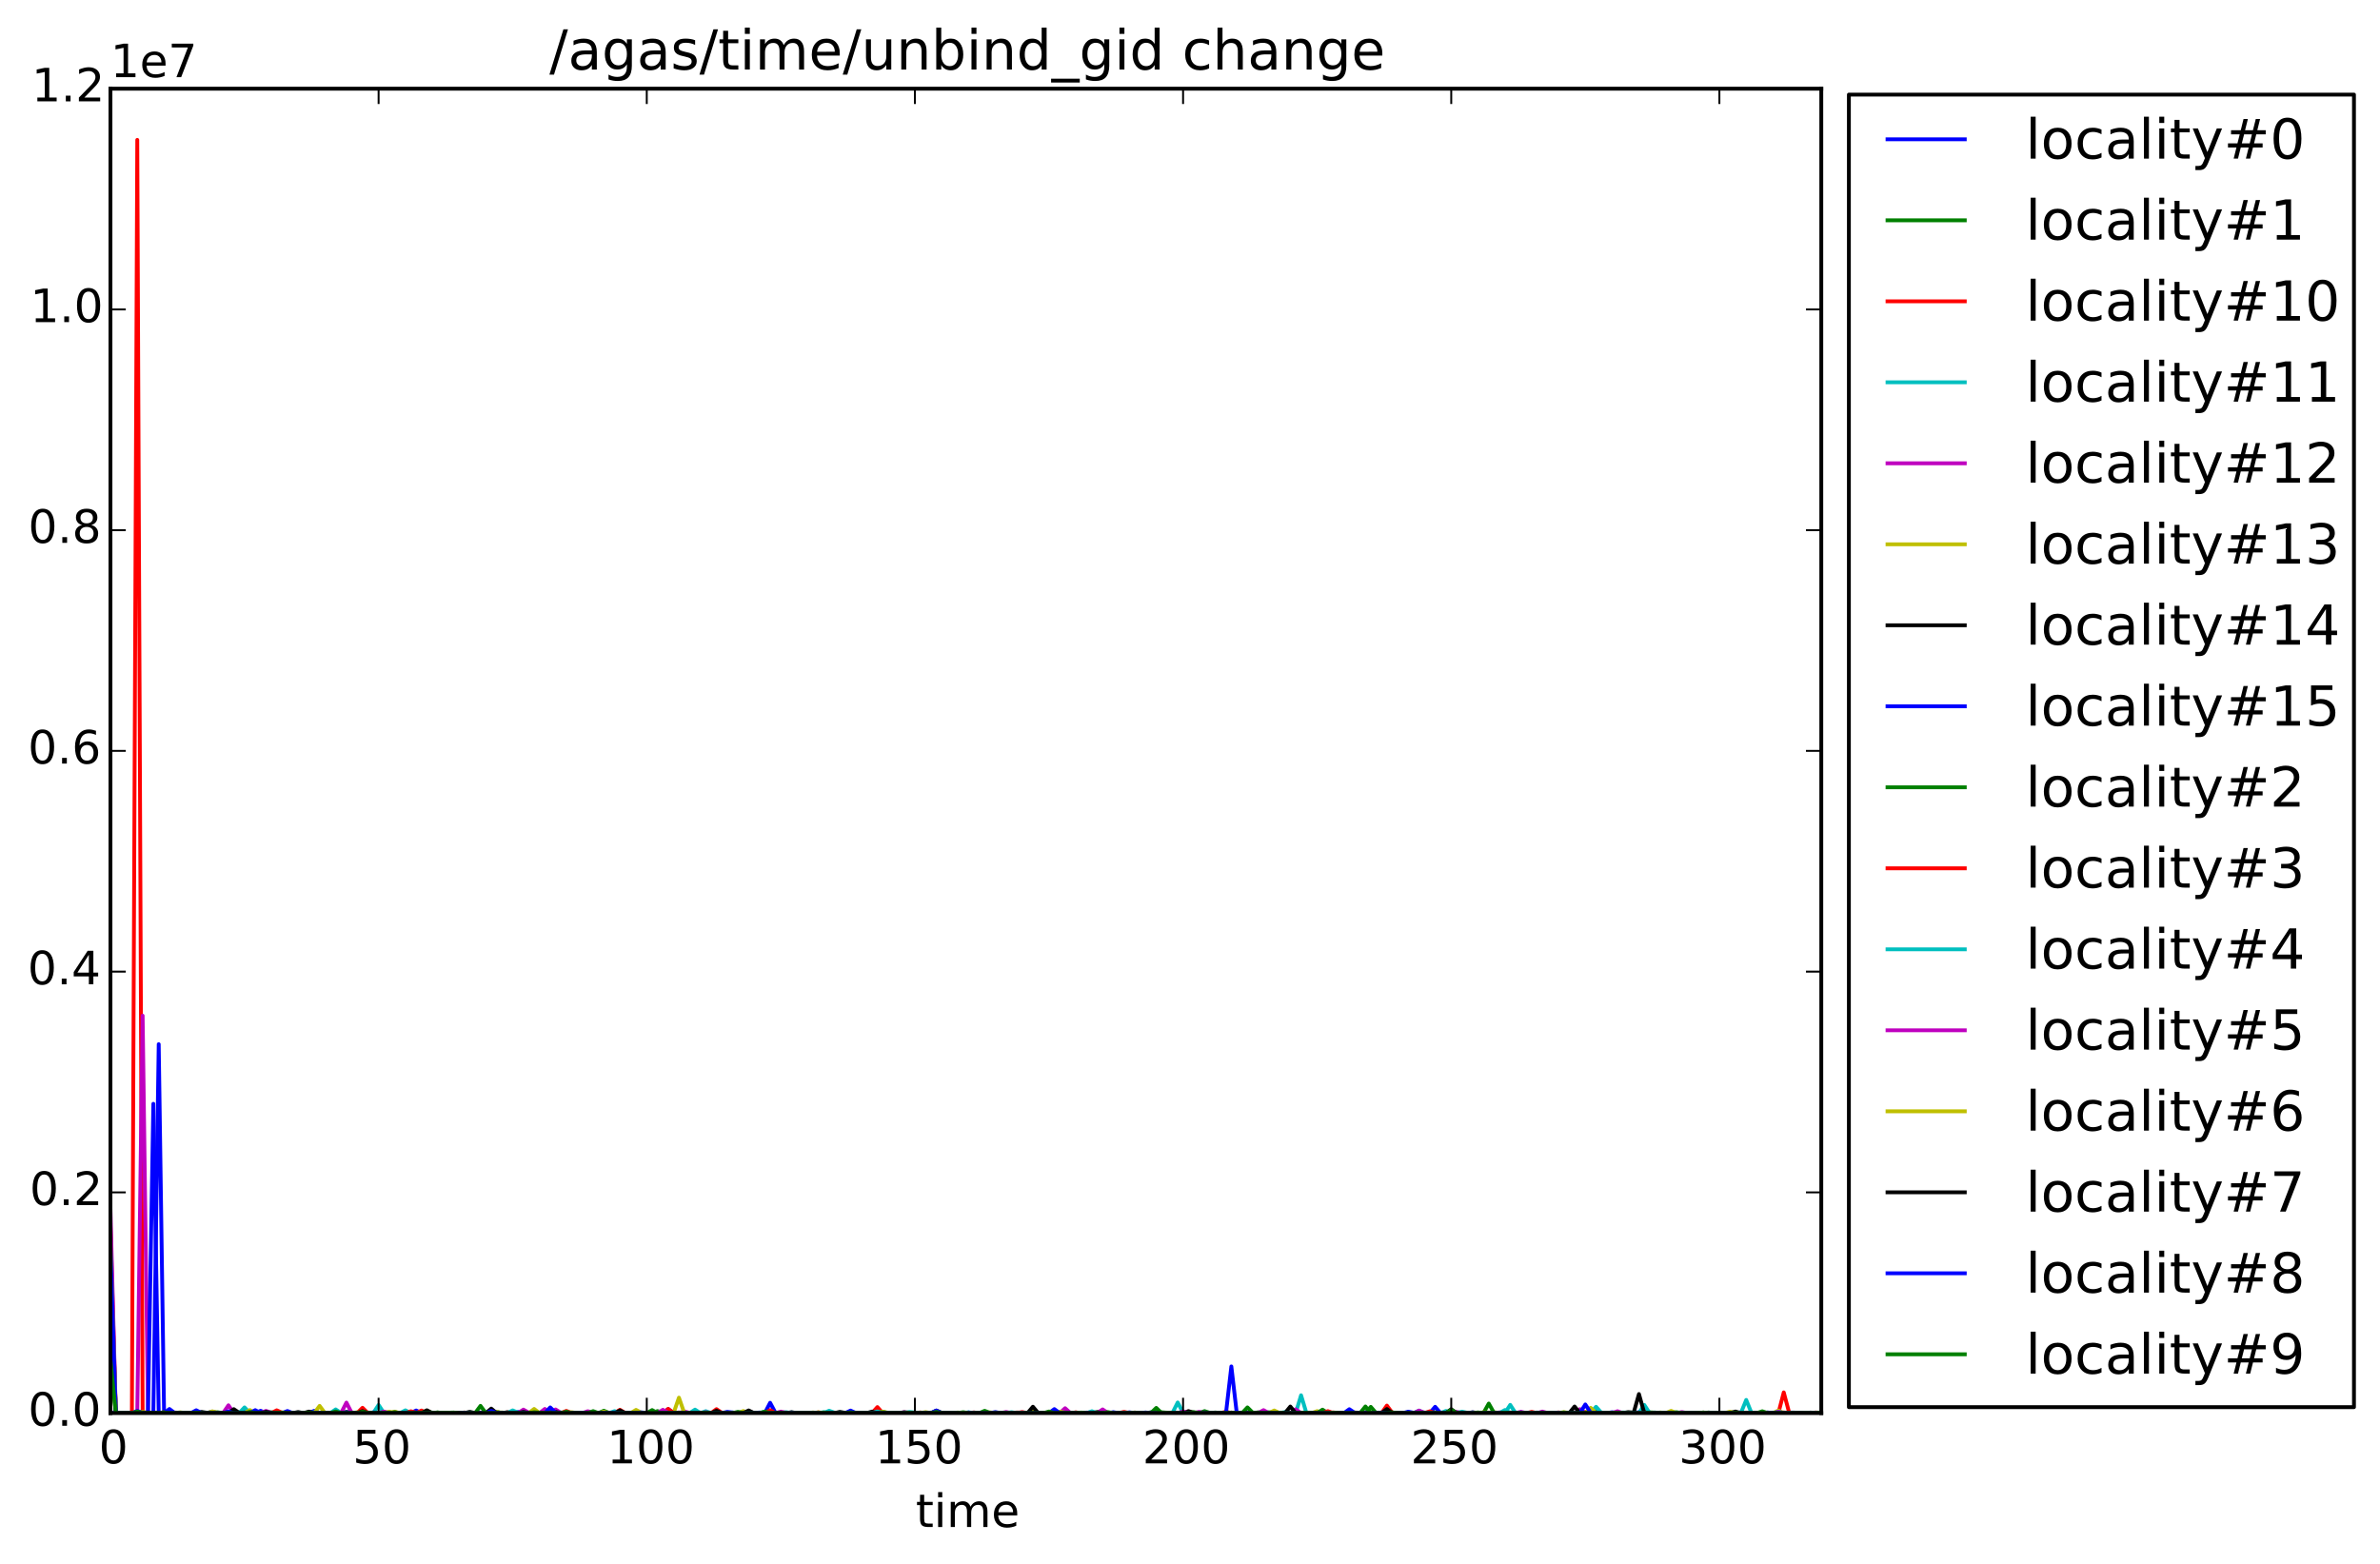 <?xml version="1.0" encoding="utf-8" standalone="no"?>
<!DOCTYPE svg PUBLIC "-//W3C//DTD SVG 1.1//EN"
  "http://www.w3.org/Graphics/SVG/1.1/DTD/svg11.dtd">
<!-- Created with matplotlib (http://matplotlib.org/) -->
<svg height="408pt" version="1.1" viewBox="0 0 621 408" width="621pt" xmlns="http://www.w3.org/2000/svg" xmlns:xlink="http://www.w3.org/1999/xlink">
 <defs>
  <style type="text/css">
*{stroke-linecap:butt;stroke-linejoin:round;}
  </style>
 </defs>
 <g id="figure_1">
  <g id="patch_1">
   <path d="
M0 408.169
L621.409 408.169
L621.409 0
L0 0
z
" style="fill:#ffffff;"/>
  </g>
  <g id="axes_1">
   <g id="patch_2">
    <path d="
M28.819 368.742
L475.219 368.742
L475.219 23.142
L28.819 23.142
z
" style="fill:#ffffff;"/>
   </g>
   <g id="line2d_1">
    <path clip-path="url(#p8c776b0f9c)" d="
M28.819 368.742
L40.014 368.742
L41.414 272.48
L42.813 368.742
L54.008 368.742
L55.407 368.338
L56.807 368.742
L66.602 368.742
L68.002 368.142
L69.401 368.742
L80.596 368.742
L81.996 368.145
L83.395 368.742
L93.191 368.742
L94.59 368.164
L95.989 368.742
L107.184 368.742
L108.584 368.058
L109.983 368.742
L119.779 368.742
L121.178 368.623
L122.577 368.742
L126.775 368.742
L128.175 368.613
L129.574 368.742
L133.772 368.742
L135.172 368.456
L136.571 368.742
L160.36 368.742
L161.76 368.148
L163.159 368.742
L172.955 368.742
L174.354 367.708
L175.754 368.742
L199.543 368.742
L200.942 366.051
L202.342 368.669
L205.14 368.742
L213.537 368.742
L214.936 368.63
L216.335 368.742
L226.131 368.742
L227.53 368.604
L234.527 368.742
L259.716 368.742
L261.115 368.622
L262.515 368.742
L293.301 368.742
L294.7 368.545
L296.1 368.742
L326.886 368.742
L328.285 368.623
L329.685 368.742
L360.471 368.742
L361.87 368.515
L363.27 368.742
L373.065 368.742
L374.465 367.104
L375.864 368.742
L394.056 368.742
L395.455 368.601
L396.854 368.742
L399.653 368.742
L401.053 368.6
L402.452 368.742
L412.248 368.742
L413.647 368.532
L416.446 368.742
L426.241 368.742
L427.641 368.498
L429.04 368.742
L452.829 368.742
L454.229 368.543
L455.628 368.742
L459.826 368.742
L461.226 368.612
L462.625 368.742
L465.424 368.742
L466.823 368.614
L468.223 368.616
L469.622 368.742
L475.219 368.742
L475.219 368.742" style="fill:none;stroke:#0000ff;stroke-linecap:square;"/>
   </g>
   <g id="line2d_2">
    <path clip-path="url(#p8c776b0f9c)" d="
M28.819 331.061
L30.219 368.742
L41.414 368.742
L42.813 368.556
L44.212 368.742
L55.407 368.742
L56.807 368.532
L58.206 368.742
L69.401 368.742
L70.801 368.529
L72.2 368.742
L112.782 368.742
L114.181 368.56
L115.581 368.742
L126.775 368.742
L128.175 368.543
L129.574 368.742
L156.162 368.742
L157.562 368.479
L158.961 368.742
L170.156 368.742
L171.555 368.629
L172.955 368.742
L198.144 368.742
L199.543 368.628
L210.738 368.742
L213.537 368.742
L214.936 368.629
L216.335 368.742
L227.53 368.742
L228.93 368.608
L230.329 368.742
L241.524 368.742
L242.923 368.628
L244.323 368.742
L255.518 368.742
L256.917 368.151
L258.317 368.671
L261.115 368.742
L284.905 368.742
L286.304 368.528
L287.703 368.742
L298.898 368.742
L300.298 368.575
L301.697 368.742
L312.892 368.742
L314.291 368.23
L315.691 368.673
L318.49 368.742
L356.273 368.742
L357.672 367.123
L359.071 368.742
L371.666 368.742
L373.065 368.605
L374.465 368.742
L385.66 368.742
L387.059 368.628
L388.458 368.742
L413.647 368.742
L415.046 368.612
L416.446 368.742
L427.641 368.742
L429.04 368.629
L430.439 368.742
L471.021 368.742
L472.421 368.607
L473.82 368.742
L475.219 368.742
L475.219 368.742" style="fill:none;stroke:#008000;stroke-linecap:square;"/>
   </g>
   <g id="line2d_3">
    <path clip-path="url(#p8c776b0f9c)" d="
M28.819 368.742
L34.417 368.742
L35.816 36.502
L37.216 368.742
L41.414 368.742
L42.813 368.546
L44.212 368.742
L56.807 368.742
L58.206 368.606
L59.606 368.742
L63.804 368.742
L65.203 368.471
L66.602 368.742
L70.801 368.742
L72.2 368.016
L73.599 368.647
L76.398 368.742
L101.587 368.742
L102.986 368.523
L104.386 368.742
L108.584 368.742
L109.983 368.071
L111.382 368.742
L115.581 368.742
L116.98 368.627
L118.379 368.742
L123.977 368.742
L125.376 368.609
L126.775 368.742
L130.974 368.742
L132.373 368.575
L133.772 368.742
L137.97 368.742
L139.37 368.52
L140.769 368.742
L146.367 368.742
L147.766 368.627
L149.165 368.742
L153.364 368.742
L154.763 368.592
L156.162 368.742
L160.36 368.742
L161.76 367.881
L163.159 368.742
L168.757 368.644
L170.156 368.627
L171.555 368.742
L175.754 368.742
L177.153 368.58
L178.552 368.742
L182.75 368.742
L184.15 368.612
L185.549 368.742
L189.747 368.742
L191.147 368.624
L192.546 368.742
L212.137 368.742
L213.537 368.569
L214.936 368.742
L220.533 368.742
L221.933 368.589
L223.332 368.742
L227.53 368.742
L228.93 367.178
L230.329 368.742
L263.914 368.742
L265.313 368.592
L272.31 368.742
L273.71 368.635
L276.508 368.742
L279.307 368.742
L280.707 368.563
L282.106 368.742
L286.304 368.742
L287.703 368.102
L289.103 368.742
L294.7 368.742
L296.1 368.606
L297.499 368.742
L308.694 368.742
L310.093 368.318
L311.493 368.742
L324.087 368.742
L325.486 368.604
L326.886 368.742
L331.084 368.742
L332.483 368.313
L333.883 368.742
L339.48 368.742
L340.88 368.627
L342.279 368.742
L346.477 368.742
L347.876 368.572
L349.276 368.742
L360.471 368.742
L361.87 366.783
L363.27 368.655
L366.068 368.742
L368.867 368.742
L370.266 368.621
L371.666 368.742
L375.864 368.742
L377.263 368.609
L378.663 368.742
L382.861 368.742
L384.26 368.621
L385.66 368.742
L391.257 368.742
L392.656 368.592
L394.056 368.742
L398.254 368.742
L399.653 368.434
L401.053 368.742
L405.251 368.742
L406.65 368.575
L408.049 368.742
L412.248 368.742
L413.647 368.445
L415.046 368.742
L427.641 368.742
L429.04 367.624
L430.439 368.742
L434.638 368.742
L436.037 368.589
L437.436 368.742
L443.034 368.742
L444.433 368.612
L445.833 368.742
L450.031 368.742
L451.43 368.621
L452.829 368.742
L464.024 368.742
L465.424 363.339
L466.823 368.589
L468.223 368.742
L472.421 368.742
L473.82 368.583
L475.219 368.742
L475.219 368.742" style="fill:none;stroke:#ff0000;stroke-linecap:square;"/>
   </g>
   <g id="line2d_4">
    <path clip-path="url(#p8c776b0f9c)" d="
M28.819 352.945
L30.219 368.742
L34.417 368.742
L35.816 368.387
L37.216 368.742
L42.813 368.742
L44.212 368.389
L45.612 368.742
L49.81 368.742
L51.209 368.585
L52.609 368.742
L58.206 368.742
L59.606 368.386
L61.005 368.742
L65.203 368.742
L66.602 368.513
L69.401 368.742
L73.599 368.742
L74.999 368.572
L76.398 368.742
L80.596 368.742
L81.996 368.501
L84.794 368.742
L97.389 368.742
L98.788 368.596
L100.187 368.742
L104.386 368.742
L105.785 368.027
L107.184 368.742
L119.779 368.742
L121.178 368.616
L122.577 368.742
L128.175 368.742
L129.574 368.442
L130.974 368.742
L135.172 368.742
L136.571 368.593
L137.97 368.742
L143.568 368.742
L144.967 368.183
L146.367 368.742
L158.961 368.742
L160.36 368.24
L161.76 368.742
L167.357 368.742
L168.757 368.596
L170.156 368.742
L174.354 368.742
L175.754 368.62
L177.153 368.742
L182.75 368.742
L184.15 368.246
L185.549 368.742
L189.747 368.742
L191.147 368.601
L192.546 368.742
L198.144 368.742
L199.543 368.394
L200.942 368.742
L205.14 368.742
L206.54 368.588
L207.939 368.742
L213.537 368.742
L214.936 368.509
L216.335 368.742
L220.533 368.742
L221.933 368.514
L224.732 368.742
L235.927 368.742
L237.326 368.456
L240.125 368.742
L251.32 368.742
L252.719 368.617
L259.716 368.742
L261.115 368.634
L263.914 368.742
L268.112 368.742
L269.512 368.418
L270.911 368.742
L275.109 368.742
L276.508 368.585
L277.908 368.742
L283.505 368.742
L284.905 368.264
L286.304 368.742
L305.895 368.742
L307.295 365.973
L308.694 368.671
L311.493 368.742
L329.685 368.742
L331.084 368.621
L332.483 368.742
L338.081 368.742
L339.48 364.094
L340.88 368.742
L345.078 368.742
L346.477 368.624
L347.876 368.742
L360.471 368.742
L361.87 368.627
L363.27 368.742
L368.867 368.742
L370.266 368.631
L373.065 368.742
L375.864 368.742
L377.263 368.192
L378.663 368.664
L381.461 368.742
L391.257 368.742
L392.656 367.947
L394.056 368.665
L396.854 368.742
L399.653 368.742
L401.053 368.616
L402.452 368.742
L406.65 368.742
L408.049 368.584
L409.449 368.742
L415.046 368.742
L416.446 368.63
L417.845 368.742
L422.043 368.742
L423.443 368.581
L427.641 368.742
L430.439 368.742
L431.839 368.597
L433.238 368.742
L445.833 368.742
L447.232 368.622
L448.631 368.742
L454.229 368.742
L455.628 365.309
L457.028 368.742
L461.226 368.742
L462.625 368.603
L464.024 368.742
L475.219 368.742
L475.219 368.742" style="fill:none;stroke:#00bfbf;stroke-linecap:square;"/>
   </g>
   <g id="line2d_5">
    <path clip-path="url(#p8c776b0f9c)" d="
M28.819 368.742
L35.816 368.742
L37.216 265.044
L38.615 368.742
L42.813 368.742
L44.212 368.531
L48.411 368.742
L61.005 368.742
L62.404 368.619
L63.804 368.742
L68.002 368.742
L69.401 368.174
L70.801 368.658
L73.599 368.742
L94.59 368.742
L95.989 368.59
L97.389 368.742
L109.983 368.742
L111.382 368.584
L115.581 368.742
L119.779 368.742
L121.178 368.63
L122.577 368.742
L126.775 368.742
L128.175 368.087
L129.574 368.676
L132.373 368.742
L135.172 368.742
L136.571 367.837
L137.97 368.615
L139.37 368.742
L143.568 368.742
L144.967 367.797
L146.367 368.669
L149.165 368.742
L151.964 368.742
L153.364 368.258
L154.763 368.657
L157.562 368.742
L161.76 368.658
L163.159 368.621
L164.559 368.742
L168.757 368.742
L170.156 368.304
L171.555 368.64
L174.354 368.742
L177.153 368.742
L178.552 368.321
L179.952 368.678
L182.75 368.742
L185.549 368.742
L186.949 368.472
L189.747 368.742
L193.945 368.742
L195.345 368.411
L196.744 368.659
L199.543 368.742
L202.342 368.742
L203.741 368.356
L205.14 368.645
L207.939 368.742
L210.738 368.742
L212.137 368.614
L213.537 368.742
L261.115 368.742
L262.515 368.46
L263.914 368.742
L269.512 368.742
L270.911 368.597
L272.31 368.742
L277.908 368.742
L279.307 368.609
L280.707 368.742
L286.304 368.742
L287.703 368.319
L289.103 368.742
L294.7 368.742
L296.1 368.616
L297.499 368.742
L303.096 368.742
L304.496 368.617
L305.895 368.742
L311.493 368.742
L312.892 368.415
L314.291 368.742
L319.889 368.742
L321.288 368.599
L322.688 368.742
L336.681 368.742
L338.081 367.762
L339.48 368.742
L345.078 368.742
L346.477 368.44
L347.876 368.742
L361.87 368.742
L363.27 368.611
L364.669 368.742
L370.266 368.742
L371.666 368.598
L373.065 368.742
L378.663 368.742
L380.062 368.425
L381.461 368.742
L395.455 368.742
L396.854 368.407
L398.254 368.742
L412.248 368.742
L413.647 368.613
L415.046 368.742
L420.644 368.742
L422.043 368.605
L423.443 368.742
L437.436 368.742
L438.836 368.479
L440.235 368.742
L445.833 368.742
L447.232 368.623
L448.631 368.742
L462.625 368.742
L464.024 368.615
L465.424 368.742
L471.021 368.742
L472.421 368.605
L473.82 368.742
L475.219 368.742
L475.219 368.742" style="fill:none;stroke:#bf00bf;stroke-linecap:square;"/>
   </g>
   <g id="line2d_6">
    <path clip-path="url(#p8c776b0f9c)" d="
M28.819 353.578
L30.219 368.742
L35.816 368.742
L37.216 368.63
L38.615 368.742
L45.612 368.742
L47.011 368.628
L48.411 368.742
L54.008 368.742
L55.407 368.425
L56.807 368.669
L59.606 368.742
L73.599 368.742
L74.999 368.482
L76.398 368.742
L91.791 368.742
L93.191 368.575
L94.59 368.742
L101.587 368.742
L102.986 368.39
L104.386 368.742
L129.574 368.637
L130.974 368.583
L132.373 368.742
L147.766 368.742
L149.165 368.52
L150.565 368.742
L156.162 368.742
L157.562 368.562
L161.76 368.742
L165.958 368.742
L167.357 368.624
L168.757 368.742
L175.754 368.742
L177.153 364.716
L178.552 368.742
L184.15 368.742
L185.549 368.627
L186.949 368.742
L193.945 368.742
L195.345 368.351
L196.744 368.742
L202.342 368.742
L203.741 368.604
L209.338 368.742
L212.137 368.742
L213.537 368.547
L214.936 368.742
L240.125 368.742
L241.524 368.497
L242.923 368.742
L249.92 368.742
L251.32 368.629
L252.719 368.742
L258.317 368.742
L259.716 368.579
L261.115 368.742
L268.112 368.742
L269.512 368.164
L270.911 368.742
L277.908 368.742
L279.307 368.616
L280.707 368.742
L296.1 368.742
L297.499 368.621
L298.898 368.742
L332.483 368.742
L333.883 368.63
L336.681 368.742
L342.279 368.742
L343.678 368.235
L345.078 368.742
L352.075 368.742
L353.474 368.564
L354.873 368.742
L360.471 368.742
L361.87 368.627
L363.27 368.742
L388.458 368.742
L389.858 368.509
L391.257 368.742
L398.254 368.742
L399.653 368.626
L401.053 368.742
L406.65 368.742
L408.049 368.495
L409.449 368.742
L434.638 368.742
L436.037 368.163
L437.436 368.742
L452.829 368.742
L454.229 368.626
L455.628 368.742
L462.625 368.742
L464.024 368.073
L465.424 368.742
L472.421 368.742
L473.82 368.628
L475.219 368.742
L475.219 368.742" style="fill:none;stroke:#bfbf00;stroke-linecap:square;"/>
   </g>
   <g id="line2d_7">
    <path clip-path="url(#p8c776b0f9c)" d="
M28.819 332.83
L30.219 368.742
L37.216 368.742
L38.615 368.59
L40.014 368.742
L58.206 368.742
L59.606 368.63
L61.005 368.742
L79.197 368.742
L80.596 368.345
L81.996 368.742
L88.992 368.742
L90.392 368.438
L93.191 368.742
L100.187 368.742
L101.587 368.574
L102.986 368.742
L109.983 368.742
L111.382 368.426
L112.782 368.643
L115.581 368.742
L121.178 368.742
L122.577 368.408
L123.977 368.742
L130.974 368.742
L132.373 368.52
L133.772 368.742
L142.169 368.742
L143.568 368.454
L144.967 368.742
L163.159 368.742
L164.559 368.625
L165.958 368.742
L172.955 368.742
L174.354 368.612
L175.754 368.742
L193.945 368.742
L195.345 368.565
L196.744 368.742
L205.14 368.742
L206.54 368.509
L207.939 368.742
L214.936 368.742
L216.335 368.617
L217.735 368.742
L226.131 368.742
L227.53 368.348
L228.93 368.742
L256.917 368.742
L258.317 368.63
L259.716 368.742
L266.713 368.742
L268.112 368.627
L277.908 368.742
L279.307 368.623
L280.707 368.742
L298.898 368.742
L300.298 368.573
L301.697 368.742
L308.694 368.742
L310.093 368.229
L311.493 368.642
L314.291 368.742
L319.889 368.742
L321.288 368.612
L322.688 368.742
L350.675 368.742
L352.075 368.599
L353.474 368.742
L361.87 368.742
L363.27 368.563
L364.669 368.742
L371.666 368.742
L373.065 368.622
L374.465 368.742
L382.861 368.742
L384.26 368.545
L385.66 368.742
L413.647 368.742
L415.046 368.57
L416.446 368.742
L423.443 368.742
L424.842 368.485
L427.641 368.742
L434.638 368.742
L436.037 368.629
L437.436 368.742
L444.433 368.742
L445.833 368.622
L447.232 368.742
L465.424 368.742
L466.823 368.625
L468.223 368.742
L475.219 368.742
L475.219 368.742" style="fill:none;stroke:#000000;stroke-linecap:square;"/>
   </g>
   <g id="line2d_8">
    <path clip-path="url(#p8c776b0f9c)" d="
M28.819 368.742
L38.615 368.742
L40.014 288.036
L41.414 368.742
L62.404 368.742
L63.804 368.156
L65.203 368.742
L74.999 368.742
L76.398 368.625
L77.797 368.742
L86.194 368.742
L87.593 368.612
L88.992 368.742
L109.983 368.742
L111.382 368.594
L112.782 368.742
L122.577 368.742
L123.977 368.629
L125.376 368.742
L146.367 368.742
L147.766 368.616
L149.165 368.742
L170.156 368.742
L171.555 368.617
L172.955 368.742
L181.351 368.742
L182.75 368.604
L184.15 368.742
L205.14 368.742
L206.54 368.606
L207.939 368.742
L241.524 368.742
L242.923 368.605
L244.323 368.742
L252.719 368.742
L254.118 368.606
L255.518 368.742
L276.508 368.742
L277.908 368.627
L279.307 368.742
L289.103 368.742
L290.502 368.6
L291.902 368.742
L312.892 368.742
L314.291 368.582
L315.691 368.742
L360.471 368.742
L361.87 368.63
L364.669 368.742
L371.666 368.742
L373.065 368.504
L374.465 368.742
L395.455 368.742
L396.854 368.596
L398.254 368.742
L406.65 368.742
L408.049 368.626
L409.449 368.742
L419.244 368.742
L420.644 368.525
L422.043 368.742
L454.229 368.742
L455.628 368.616
L457.028 368.742
L466.823 368.742
L468.223 368.619
L469.622 368.742
L475.219 368.742
L475.219 368.742" style="fill:none;stroke:#0000ff;stroke-linecap:square;"/>
   </g>
   <g id="line2d_9">
    <path clip-path="url(#p8c776b0f9c)" d="
M28.819 325.157
L30.219 368.742
L41.414 368.742
L42.813 368.534
L44.212 368.742
L55.407 368.742
L56.807 368.627
L58.206 368.742
L84.794 368.742
L86.194 368.629
L87.593 368.742
L98.788 368.742
L100.187 368.572
L101.587 368.742
L112.782 368.742
L114.181 368.61
L115.581 368.742
L128.175 368.742
L129.574 368.46
L130.974 368.742
L142.169 368.742
L143.568 368.405
L144.967 368.742
L156.162 368.742
L157.562 368.122
L158.961 368.742
L170.156 368.742
L171.555 368.217
L172.955 368.678
L175.754 368.742
L185.549 368.742
L186.949 368.601
L188.348 368.742
L199.543 368.742
L200.942 368.62
L202.342 368.742
L228.93 368.742
L230.329 368.373
L231.728 368.742
L242.923 368.742
L244.323 368.498
L245.722 368.742
L300.298 368.742
L301.697 367.388
L303.096 368.742
L315.691 368.742
L317.09 368.587
L318.49 368.742
L329.685 368.742
L331.084 368.529
L332.483 368.742
L343.678 368.742
L345.078 367.848
L346.477 368.742
L373.065 368.742
L374.465 368.556
L375.864 368.742
L387.059 368.742
L388.458 366.254
L389.858 368.742
L401.053 368.742
L402.452 368.624
L403.851 368.742
L415.046 368.742
L416.446 368.174
L417.845 368.742
L429.04 368.742
L430.439 368.555
L434.638 368.742
L444.433 368.742
L445.833 368.584
L447.232 368.742
L473.82 368.631
L475.219 368.594
L475.219 368.594" style="fill:none;stroke:#008000;stroke-linecap:square;"/>
   </g>
   <g id="line2d_10">
    <path clip-path="url(#p8c776b0f9c)" d="
M28.819 320.243
L30.219 368.742
L40.014 368.742
L41.414 368.628
L42.813 368.742
L54.008 368.742
L55.407 368.63
L56.807 368.742
L66.602 368.742
L68.002 368.625
L69.401 368.742
L80.596 368.742
L81.996 368.605
L83.395 368.742
L93.191 368.742
L94.59 367.356
L95.989 368.742
L105.785 368.742
L107.184 368.265
L108.584 368.631
L111.382 368.742
L119.779 368.742
L121.178 368.596
L122.577 368.742
L133.772 368.742
L135.172 368.63
L137.97 368.742
L146.367 368.742
L147.766 368.171
L149.165 368.742
L160.36 368.742
L161.76 368.613
L163.159 368.742
L172.955 368.742
L174.354 367.634
L175.754 368.742
L185.549 368.742
L186.949 367.716
L188.348 368.673
L191.147 368.742
L199.543 368.742
L200.942 367.967
L202.342 368.742
L212.137 368.742
L213.537 368.614
L214.936 368.742
L226.131 368.742
L227.53 368.627
L228.93 368.742
L238.725 368.742
L240.125 368.582
L241.524 368.742
L252.719 368.742
L254.118 368.577
L255.518 368.742
L265.313 368.742
L266.713 368.479
L268.112 368.742
L279.307 368.742
L280.707 368.593
L282.106 368.742
L291.902 368.742
L293.301 368.428
L294.7 368.742
L318.49 368.742
L319.889 368.386
L321.288 368.742
L345.078 368.742
L346.477 368.233
L347.876 368.742
L359.071 368.742
L360.471 368.615
L361.87 368.742
L371.666 368.742
L373.065 368.274
L374.465 368.742
L385.66 368.742
L387.059 368.601
L388.458 368.742
L398.254 368.742
L399.653 368.589
L401.053 368.742
L410.848 368.742
L412.248 368.497
L413.647 368.742
L424.842 368.742
L426.241 368.625
L427.641 368.742
L451.43 368.742
L452.829 368.62
L454.229 368.742
L464.024 368.742
L465.424 368.579
L466.823 368.742
L475.219 368.742
L475.219 368.742" style="fill:none;stroke:#ff0000;stroke-linecap:square;"/>
   </g>
   <g id="line2d_11">
    <path clip-path="url(#p8c776b0f9c)" d="
M28.819 326.776
L30.219 368.742
L38.615 368.742
L40.014 368.624
L41.414 368.742
L51.209 368.742
L52.609 368.588
L54.008 368.742
L62.404 368.742
L63.804 367.261
L65.203 368.742
L73.599 368.742
L74.999 368.625
L76.398 368.742
L86.194 368.742
L87.593 367.782
L88.992 368.742
L97.389 368.742
L98.788 366.605
L100.187 368.742
L109.983 368.742
L111.382 368.589
L112.782 368.742
L132.373 368.742
L133.772 368.038
L135.172 368.644
L137.97 368.742
L144.967 368.742
L146.367 368.577
L147.766 368.742
L156.162 368.742
L157.562 368.624
L158.961 368.742
L179.952 368.742
L181.351 367.839
L182.75 368.742
L192.546 368.742
L193.945 368.621
L195.345 368.742
L203.741 368.742
L205.14 368.515
L206.54 368.742
L214.936 368.742
L216.335 368.127
L217.735 368.632
L220.533 368.742
L227.53 368.742
L228.93 368.301
L230.329 368.742
L251.32 368.742
L252.719 368.546
L254.118 368.742
L262.515 368.742
L263.914 368.521
L265.313 368.742
L275.109 368.742
L276.508 368.571
L277.908 368.742
L286.304 368.742
L287.703 368.582
L289.103 368.742
L298.898 368.632
L300.298 368.612
L301.697 368.742
L321.288 368.742
L322.688 368.621
L324.087 368.742
L333.883 368.742
L335.282 368.473
L336.681 368.742
L345.078 368.742
L346.477 368.59
L347.876 368.742
L368.867 368.742
L370.266 368.084
L371.666 368.742
L380.062 368.742
L381.461 368.364
L382.861 368.666
L385.66 368.742
L392.656 368.742
L394.056 366.599
L395.455 368.742
L403.851 368.742
L405.251 368.625
L406.65 368.742
L415.046 368.742
L416.446 367.104
L417.845 368.664
L420.644 368.742
L427.641 368.742
L429.04 366.619
L430.439 368.742
L451.43 368.742
L452.829 368.555
L454.229 368.742
L462.625 368.742
L464.024 368.369
L465.424 368.742
L475.219 368.742
L475.219 368.742" style="fill:none;stroke:#00bfbf;stroke-linecap:square;"/>
   </g>
   <g id="line2d_12">
    <path clip-path="url(#p8c776b0f9c)" d="
M28.819 315.69
L30.219 368.742
L37.216 368.742
L38.615 368.629
L40.014 368.742
L58.206 368.742
L59.606 366.712
L61.005 368.742
L68.002 368.742
L69.401 368.592
L70.801 368.742
L79.197 368.742
L80.596 368.628
L81.996 368.742
L88.992 368.742
L90.392 366.006
L91.791 368.742
L98.788 368.742
L100.187 368.341
L101.587 368.663
L104.386 368.742
L109.983 368.742
L111.382 368.534
L112.782 368.742
L119.779 368.742
L121.178 368.626
L130.974 368.742
L132.373 368.648
L135.172 368.742
L140.769 368.742
L142.169 367.663
L143.568 368.742
L151.964 368.742
L153.364 368.602
L154.763 368.742
L161.76 368.742
L163.159 368.611
L164.559 368.742
L171.555 368.742
L172.955 367.888
L174.354 368.646
L177.153 368.742
L182.75 368.742
L184.15 368.51
L185.549 368.742
L192.546 368.742
L193.945 368.566
L195.345 368.742
L234.527 368.742
L235.927 368.514
L237.326 368.742
L245.722 368.742
L247.122 368.621
L248.521 368.742
L255.518 368.742
L256.917 368.629
L258.317 368.742
L265.313 368.742
L266.713 368.593
L268.112 368.742
L276.508 368.742
L277.908 367.472
L279.307 368.742
L286.304 368.742
L287.703 367.787
L289.103 368.742
L307.295 368.742
L308.694 368.31
L310.093 368.742
L328.285 368.742
L329.685 367.975
L331.084 368.742
L349.276 368.742
L350.675 368.626
L352.075 368.742
L359.071 368.742
L360.471 368.592
L361.87 368.742
L368.867 368.742
L370.266 368.09
L371.666 368.661
L374.465 368.742
L380.062 368.742
L381.461 368.618
L382.861 368.742
L389.858 368.742
L391.257 368.573
L392.656 368.742
L401.053 368.742
L402.452 368.346
L403.851 368.742
L410.848 368.742
L412.248 367.723
L413.647 368.742
L420.644 368.742
L422.043 368.256
L423.443 368.742
L431.839 368.742
L433.238 368.629
L434.638 368.742
L462.625 368.742
L464.024 368.396
L465.424 368.742
L475.219 368.638
L475.219 368.638" style="fill:none;stroke:#bf00bf;stroke-linecap:square;"/>
   </g>
   <g id="line2d_13">
    <path clip-path="url(#p8c776b0f9c)" d="
M28.819 325.277
L30.219 368.742
L35.816 368.742
L37.216 368.392
L38.615 368.742
L45.612 368.742
L47.011 368.546
L48.411 368.742
L54.008 368.742
L55.407 368.294
L56.807 368.658
L59.606 368.742
L63.804 368.742
L65.203 367.959
L66.602 368.742
L72.2 368.742
L73.599 368.593
L77.797 368.742
L81.996 368.742
L83.395 366.861
L84.794 368.742
L91.791 368.742
L93.191 368.557
L94.59 368.742
L100.187 368.742
L101.587 368.366
L102.986 368.742
L109.983 368.742
L111.382 368.136
L112.782 368.742
L119.779 368.742
L121.178 368.608
L122.577 368.742
L128.175 368.742
L129.574 368.376
L130.974 368.742
L137.97 368.742
L139.37 367.662
L140.769 368.742
L146.367 368.742
L147.766 368.63
L149.165 368.742
L156.162 368.742
L157.562 368.367
L158.961 368.742
L164.559 368.742
L165.958 367.91
L167.357 368.658
L170.156 368.742
L192.546 368.742
L193.945 368.213
L195.345 368.742
L202.342 368.742
L203.741 368.628
L205.14 368.742
L210.738 368.742
L212.137 368.584
L213.537 368.742
L228.93 368.742
L230.329 368.422
L231.728 368.644
L234.527 368.742
L238.725 368.742
L240.125 368.612
L241.524 368.742
L248.521 368.742
L249.92 368.597
L251.32 368.742
L256.917 368.742
L258.317 368.552
L259.716 368.742
L266.713 368.742
L268.112 368.615
L269.512 368.742
L275.109 368.742
L276.508 368.359
L277.908 368.637
L280.707 368.742
L284.905 368.742
L286.304 368.602
L287.703 368.742
L294.7 368.742
L296.1 368.594
L297.499 368.742
L312.892 368.742
L314.291 368.63
L315.691 368.742
L331.084 368.742
L332.483 368.066
L333.883 368.742
L359.071 368.742
L360.471 368.593
L361.87 368.742
L385.66 368.742
L387.059 368.562
L392.656 368.742
L395.455 368.742
L396.854 368.624
L398.254 368.742
L413.647 368.742
L415.046 367.369
L416.446 368.742
L423.443 368.742
L424.842 368.617
L426.241 368.742
L431.839 368.742
L433.238 368.584
L434.638 368.742
L441.634 368.742
L443.034 368.629
L444.433 368.742
L450.031 368.742
L451.43 368.373
L452.829 368.742
L469.622 368.742
L471.021 368.629
L472.421 368.742
L475.219 368.742
L475.219 368.742" style="fill:none;stroke:#bfbf00;stroke-linecap:square;"/>
   </g>
   <g id="line2d_14">
    <path clip-path="url(#p8c776b0f9c)" d="
M28.819 347.774
L30.219 368.742
L34.417 368.742
L35.816 368.588
L51.209 368.742
L52.609 368.445
L54.008 368.656
L56.807 368.742
L59.606 368.742
L61.005 367.72
L62.404 368.663
L65.203 368.742
L68.002 368.742
L69.401 368.409
L70.801 368.648
L73.599 368.742
L76.398 368.742
L77.797 368.464
L79.197 368.742
L93.191 368.742
L94.59 368.228
L95.989 368.742
L101.587 368.742
L102.986 368.626
L104.386 368.742
L109.983 368.742
L111.382 368.007
L112.782 368.742
L118.379 368.742
L119.779 368.626
L121.178 368.742
L126.775 368.742
L128.175 367.572
L129.574 368.742
L135.172 368.742
L136.571 368.434
L137.97 368.742
L143.568 368.742
L144.967 368.435
L146.367 368.742
L160.36 368.742
L161.76 368.049
L163.159 368.742
L177.153 368.742
L178.552 368.63
L179.952 368.742
L185.549 368.742
L186.949 368.126
L188.348 368.742
L193.945 368.742
L195.345 368.046
L196.744 368.742
L202.342 368.742
L203.741 368.604
L205.14 368.742
L217.735 368.742
L219.134 368.423
L220.533 368.684
L223.332 368.742
L234.527 368.742
L235.927 368.533
L238.725 368.742
L242.923 368.742
L244.323 368.082
L245.722 368.677
L248.521 368.742
L268.112 368.742
L269.512 367.085
L270.911 368.742
L284.905 368.742
L286.304 368.509
L287.703 368.742
L310.093 368.742
L311.493 368.593
L312.892 368.742
L318.49 368.742
L319.889 368.608
L321.288 368.742
L326.886 368.742
L328.285 368.562
L329.685 368.742
L335.282 368.742
L336.681 367.032
L338.081 368.742
L352.075 368.742
L353.474 368.623
L354.873 368.742
L360.471 368.742
L361.87 367.682
L363.27 368.742
L368.867 368.742
L370.266 368.62
L371.666 368.742
L377.263 368.742
L378.663 367.735
L380.062 368.742
L392.656 368.742
L394.056 368.612
L401.053 368.742
L402.452 368.605
L403.851 368.742
L409.449 368.742
L410.848 367.03
L412.248 368.742
L426.241 368.742
L427.641 363.774
L429.04 368.742
L443.034 368.742
L444.433 368.607
L445.833 368.742
L451.43 368.742
L452.829 368.335
L454.229 368.742
L468.223 368.742
L469.622 368.628
L471.021 368.742
L475.219 368.742
L475.219 368.742" style="fill:none;stroke:#000000;stroke-linecap:square;"/>
   </g>
   <g id="line2d_15">
    <path clip-path="url(#p8c776b0f9c)" d="
M28.819 325.615
L30.219 368.742
L34.417 368.742
L35.816 368.182
L37.216 368.742
L42.813 368.742
L44.212 367.676
L45.612 368.742
L49.81 368.742
L51.209 368.007
L52.609 368.742
L58.206 368.742
L59.606 368.315
L61.005 368.742
L65.203 368.742
L66.602 367.977
L68.002 368.742
L73.599 368.742
L74.999 368.202
L76.398 368.742
L80.596 368.742
L81.996 368.619
L83.395 368.742
L88.992 368.742
L90.392 368.54
L91.791 368.742
L95.989 368.742
L97.389 368.574
L98.788 368.742
L104.386 368.742
L105.785 368.628
L107.184 368.742
L111.382 368.742
L112.782 368.614
L114.181 368.742
L119.779 368.742
L121.178 368.63
L122.577 368.742
L126.775 368.742
L128.175 368.171
L129.574 368.642
L132.373 368.742
L135.172 368.742
L136.571 368.625
L137.97 368.742
L142.169 368.742
L143.568 367.264
L144.967 368.642
L147.766 368.742
L150.565 368.742
L151.964 368.622
L153.364 368.742
L158.961 368.646
L160.36 368.59
L161.76 368.742
L165.958 368.742
L167.357 368.553
L168.757 368.742
L188.348 368.742
L189.747 368.425
L192.546 368.742
L196.744 368.742
L198.144 368.588
L199.543 368.742
L205.14 368.742
L206.54 368.623
L207.939 368.742
L220.533 368.742
L221.933 368.083
L223.332 368.742
L227.53 368.742
L228.93 368.624
L230.329 368.742
L235.927 368.742
L237.326 368.623
L238.725 368.742
L242.923 368.742
L244.323 368.069
L245.722 368.742
L251.32 368.742
L252.719 368.591
L254.118 368.742
L258.317 368.742
L259.716 368.483
L261.115 368.742
L273.71 368.742
L275.109 367.705
L276.508 368.742
L282.106 368.742
L283.505 368.613
L284.905 368.742
L289.103 368.742
L290.502 368.52
L291.902 368.742
L297.499 368.742
L298.898 368.584
L300.298 368.742
L319.889 368.742
L321.288 356.564
L322.688 368.637
L325.486 368.742
L350.675 368.742
L352.075 367.732
L353.474 368.67
L356.273 368.742
L359.071 368.742
L360.471 368.6
L361.87 368.742
L366.068 368.742
L367.468 368.365
L368.867 368.662
L371.666 368.742
L374.465 368.742
L375.864 368.601
L377.263 368.742
L382.861 368.742
L384.26 368.576
L385.66 368.742
L389.858 368.742
L391.257 368.616
L392.656 368.742
L405.251 368.742
L406.65 368.625
L408.049 368.742
L412.248 368.742
L413.647 366.489
L415.046 368.642
L417.845 368.742
L429.04 368.742
L430.439 368.597
L431.839 368.742
L451.43 368.742
L452.829 368.624
L454.229 368.742
L459.826 368.742
L461.226 368.582
L462.625 368.742
L475.219 368.742
L475.219 368.742" style="fill:none;stroke:#0000ff;stroke-linecap:square;"/>
   </g>
   <g id="line2d_16">
    <path clip-path="url(#p8c776b0f9c)" d="
M28.819 354.889
L30.219 368.742
L34.417 368.742
L35.816 368.332
L37.216 368.742
L41.414 368.742
L42.813 368.612
L44.212 368.742
L49.81 368.742
L51.209 368.625
L52.609 368.742
L63.804 368.742
L65.203 368.44
L66.602 368.742
L70.801 368.742
L73.599 368.6
L74.999 368.742
L79.197 368.742
L80.596 368.608
L81.996 368.742
L86.194 368.742
L87.593 368.316
L88.992 368.742
L93.191 368.742
L94.59 368.403
L95.989 368.654
L98.788 368.742
L101.587 368.742
L102.986 368.506
L104.386 368.742
L116.98 368.64
L118.379 368.599
L119.779 368.742
L123.977 368.742
L125.376 366.856
L126.775 368.742
L137.97 368.742
L139.37 368.53
L142.169 368.742
L146.367 368.742
L147.766 368.369
L149.165 368.742
L153.364 368.742
L154.763 368.232
L156.162 368.742
L168.757 368.742
L170.156 367.956
L171.555 368.742
L182.75 368.742
L184.15 368.6
L185.549 368.742
L191.147 368.742
L192.546 368.425
L193.945 368.742
L198.144 368.742
L199.543 368.352
L200.942 368.742
L213.537 368.742
L214.936 368.591
L216.335 368.742
L220.533 368.742
L221.933 368.548
L223.332 368.742
L235.927 368.742
L237.326 368.622
L238.725 368.742
L242.923 368.742
L244.323 368.426
L245.722 368.742
L249.92 368.742
L251.32 368.517
L252.719 368.742
L272.31 368.742
L273.71 368.326
L275.109 368.742
L280.707 368.742
L282.106 368.607
L283.505 368.742
L287.703 368.742
L289.103 368.492
L290.502 368.742
L301.697 368.742
L303.096 368.536
L305.895 368.742
L310.093 368.742
L311.493 368.501
L312.892 368.742
L324.087 368.742
L325.486 367.258
L326.886 368.641
L329.685 368.742
L332.483 368.742
L333.883 368.63
L335.282 368.742
L339.48 368.742
L340.88 368.599
L342.279 368.742
L346.477 368.742
L347.876 368.62
L349.276 368.742
L354.873 368.742
L356.273 367.017
L357.672 368.742
L361.87 368.742
L363.27 368.581
L364.669 368.742
L377.263 368.742
L378.663 367.891
L380.062 368.742
L384.26 368.742
L385.66 368.58
L387.059 368.742
L391.257 368.742
L392.656 368.619
L394.056 368.742
L406.65 368.742
L408.049 368.612
L409.449 368.742
L420.644 368.742
L422.043 368.624
L423.443 368.742
L429.04 368.742
L430.439 368.629
L431.839 368.742
L436.037 368.742
L437.436 368.518
L438.836 368.742
L443.034 368.742
L444.433 368.593
L445.833 368.742
L451.43 368.742
L452.829 368.616
L454.229 368.742
L458.427 368.742
L459.826 368.27
L461.226 368.742
L473.82 368.742
L475.219 368.619
L475.219 368.619" style="fill:none;stroke:#008000;stroke-linecap:square;"/>
   </g>
   <g id="patch_3">
    <path d="
M28.819 23.142
L475.219 23.142" style="fill:none;stroke:#000000;stroke-linecap:square;stroke-linejoin:miter;"/>
   </g>
   <g id="patch_4">
    <path d="
M475.219 368.742
L475.219 23.142" style="fill:none;stroke:#000000;stroke-linecap:square;stroke-linejoin:miter;"/>
   </g>
   <g id="patch_5">
    <path d="
M28.819 368.742
L475.219 368.742" style="fill:none;stroke:#000000;stroke-linecap:square;stroke-linejoin:miter;"/>
   </g>
   <g id="patch_6">
    <path d="
M28.819 368.742
L28.819 23.142" style="fill:none;stroke:#000000;stroke-linecap:square;stroke-linejoin:miter;"/>
   </g>
   <g id="matplotlib.axis_1">
    <g id="xtick_1">
     <g id="line2d_17">
      <defs>
       <path d="
M0 0
L0 -4" id="m93b0483c22" style="stroke:#000000;stroke-width:0.5;"/>
      </defs>
      <g>
       <use style="stroke:#000000;stroke-width:0.5;" x="28.819" xlink:href="#m93b0483c22" y="368.742"/>
      </g>
     </g>
     <g id="line2d_18">
      <defs>
       <path d="
M0 0
L0 4" id="m741efc42ff" style="stroke:#000000;stroke-width:0.5;"/>
      </defs>
      <g>
       <use style="stroke:#000000;stroke-width:0.5;" x="28.819" xlink:href="#m741efc42ff" y="23.142"/>
      </g>
     </g>
     <g id="text_1">
      <!-- 0 -->
      <defs>
       <path d="
M31.781 66.406
Q24.172 66.406 20.328 58.906
Q16.5 51.422 16.5 36.375
Q16.5 21.391 20.328 13.891
Q24.172 6.391 31.781 6.391
Q39.453 6.391 43.281 13.891
Q47.125 21.391 47.125 36.375
Q47.125 51.422 43.281 58.906
Q39.453 66.406 31.781 66.406
M31.781 74.219
Q44.047 74.219 50.516 64.516
Q56.984 54.828 56.984 36.375
Q56.984 17.969 50.516 8.266
Q44.047 -1.422 31.781 -1.422
Q19.531 -1.422 13.062 8.266
Q6.594 17.969 6.594 36.375
Q6.594 54.828 13.062 64.516
Q19.531 74.219 31.781 74.219" id="DejaVuSans-30"/>
      </defs>
      <g transform="translate(25.796 381.86)scale(0.12 -0.12)">
       <use xlink:href="#DejaVuSans-30"/>
      </g>
     </g>
    </g>
    <g id="xtick_2">
     <g id="line2d_19">
      <g>
       <use style="stroke:#000000;stroke-width:0.5;" x="98.788" xlink:href="#m93b0483c22" y="368.742"/>
      </g>
     </g>
     <g id="line2d_20">
      <g>
       <use style="stroke:#000000;stroke-width:0.5;" x="98.788" xlink:href="#m741efc42ff" y="23.142"/>
      </g>
     </g>
     <g id="text_2">
      <!-- 50 -->
      <defs>
       <path d="
M10.797 72.906
L49.516 72.906
L49.516 64.594
L19.828 64.594
L19.828 46.734
Q21.969 47.469 24.109 47.828
Q26.266 48.188 28.422 48.188
Q40.625 48.188 47.75 41.5
Q54.891 34.812 54.891 23.391
Q54.891 11.625 47.562 5.094
Q40.234 -1.422 26.906 -1.422
Q22.312 -1.422 17.547 -0.641
Q12.797 0.141 7.719 1.703
L7.719 11.625
Q12.109 9.234 16.797 8.062
Q21.484 6.891 26.703 6.891
Q35.156 6.891 40.078 11.328
Q45.016 15.766 45.016 23.391
Q45.016 31 40.078 35.438
Q35.156 39.891 26.703 39.891
Q22.75 39.891 18.812 39.016
Q14.891 38.141 10.797 36.281
z
" id="DejaVuSans-35"/>
      </defs>
      <g transform="translate(92.015 381.86)scale(0.12 -0.12)">
       <use xlink:href="#DejaVuSans-35"/>
       <use x="63.623" xlink:href="#DejaVuSans-30"/>
      </g>
     </g>
    </g>
    <g id="xtick_3">
     <g id="line2d_21">
      <g>
       <use style="stroke:#000000;stroke-width:0.5;" x="168.757" xlink:href="#m93b0483c22" y="368.742"/>
      </g>
     </g>
     <g id="line2d_22">
      <g>
       <use style="stroke:#000000;stroke-width:0.5;" x="168.757" xlink:href="#m741efc42ff" y="23.142"/>
      </g>
     </g>
     <g id="text_3">
      <!-- 100 -->
      <defs>
       <path d="
M12.406 8.297
L28.516 8.297
L28.516 63.922
L10.984 60.406
L10.984 69.391
L28.422 72.906
L38.281 72.906
L38.281 8.297
L54.391 8.297
L54.391 0
L12.406 0
z
" id="DejaVuSans-31"/>
      </defs>
      <g transform="translate(158.362 381.86)scale(0.12 -0.12)">
       <use xlink:href="#DejaVuSans-31"/>
       <use x="63.623" xlink:href="#DejaVuSans-30"/>
       <use x="127.246" xlink:href="#DejaVuSans-30"/>
      </g>
     </g>
    </g>
    <g id="xtick_4">
     <g id="line2d_23">
      <g>
       <use style="stroke:#000000;stroke-width:0.5;" x="238.725" xlink:href="#m93b0483c22" y="368.742"/>
      </g>
     </g>
     <g id="line2d_24">
      <g>
       <use style="stroke:#000000;stroke-width:0.5;" x="238.725" xlink:href="#m741efc42ff" y="23.142"/>
      </g>
     </g>
     <g id="text_4">
      <!-- 150 -->
      <g transform="translate(228.33 381.86)scale(0.12 -0.12)">
       <use xlink:href="#DejaVuSans-31"/>
       <use x="63.623" xlink:href="#DejaVuSans-35"/>
       <use x="127.246" xlink:href="#DejaVuSans-30"/>
      </g>
     </g>
    </g>
    <g id="xtick_5">
     <g id="line2d_25">
      <g>
       <use style="stroke:#000000;stroke-width:0.5;" x="308.694" xlink:href="#m93b0483c22" y="368.742"/>
      </g>
     </g>
     <g id="line2d_26">
      <g>
       <use style="stroke:#000000;stroke-width:0.5;" x="308.694" xlink:href="#m741efc42ff" y="23.142"/>
      </g>
     </g>
     <g id="text_5">
      <!-- 200 -->
      <defs>
       <path d="
M19.188 8.297
L53.609 8.297
L53.609 0
L7.328 0
L7.328 8.297
Q12.938 14.109 22.625 23.891
Q32.328 33.688 34.812 36.531
Q39.547 41.844 41.422 45.531
Q43.312 49.219 43.312 52.781
Q43.312 58.594 39.234 62.25
Q35.156 65.922 28.609 65.922
Q23.969 65.922 18.812 64.312
Q13.672 62.703 7.812 59.422
L7.812 69.391
Q13.766 71.781 18.938 73
Q24.125 74.219 28.422 74.219
Q39.75 74.219 46.484 68.547
Q53.219 62.891 53.219 53.422
Q53.219 48.922 51.531 44.891
Q49.859 40.875 45.406 35.406
Q44.188 33.984 37.641 27.219
Q31.109 20.453 19.188 8.297" id="DejaVuSans-32"/>
      </defs>
      <g transform="translate(298.08 381.86)scale(0.12 -0.12)">
       <use xlink:href="#DejaVuSans-32"/>
       <use x="63.623" xlink:href="#DejaVuSans-30"/>
       <use x="127.246" xlink:href="#DejaVuSans-30"/>
      </g>
     </g>
    </g>
    <g id="xtick_6">
     <g id="line2d_27">
      <g>
       <use style="stroke:#000000;stroke-width:0.5;" x="378.663" xlink:href="#m93b0483c22" y="368.742"/>
      </g>
     </g>
     <g id="line2d_28">
      <g>
       <use style="stroke:#000000;stroke-width:0.5;" x="378.663" xlink:href="#m741efc42ff" y="23.142"/>
      </g>
     </g>
     <g id="text_6">
      <!-- 250 -->
      <g transform="translate(368.048 381.86)scale(0.12 -0.12)">
       <use xlink:href="#DejaVuSans-32"/>
       <use x="63.623" xlink:href="#DejaVuSans-35"/>
       <use x="127.246" xlink:href="#DejaVuSans-30"/>
      </g>
     </g>
    </g>
    <g id="xtick_7">
     <g id="line2d_29">
      <g>
       <use style="stroke:#000000;stroke-width:0.5;" x="448.631" xlink:href="#m93b0483c22" y="368.742"/>
      </g>
     </g>
     <g id="line2d_30">
      <g>
       <use style="stroke:#000000;stroke-width:0.5;" x="448.631" xlink:href="#m741efc42ff" y="23.142"/>
      </g>
     </g>
     <g id="text_7">
      <!-- 300 -->
      <defs>
       <path d="
M40.578 39.312
Q47.656 37.797 51.625 33
Q55.609 28.219 55.609 21.188
Q55.609 10.406 48.188 4.484
Q40.766 -1.422 27.094 -1.422
Q22.516 -1.422 17.656 -0.516
Q12.797 0.391 7.625 2.203
L7.625 11.719
Q11.719 9.328 16.594 8.109
Q21.484 6.891 26.812 6.891
Q36.078 6.891 40.938 10.547
Q45.797 14.203 45.797 21.188
Q45.797 27.641 41.281 31.266
Q36.766 34.906 28.719 34.906
L20.219 34.906
L20.219 43.016
L29.109 43.016
Q36.375 43.016 40.234 45.922
Q44.094 48.828 44.094 54.297
Q44.094 59.906 40.109 62.906
Q36.141 65.922 28.719 65.922
Q24.656 65.922 20.016 65.031
Q15.375 64.156 9.812 62.312
L9.812 71.094
Q15.438 72.656 20.344 73.438
Q25.25 74.219 29.594 74.219
Q40.828 74.219 47.359 69.109
Q53.906 64.016 53.906 55.328
Q53.906 49.266 50.438 45.094
Q46.969 40.922 40.578 39.312" id="DejaVuSans-33"/>
      </defs>
      <g transform="translate(438.035 381.86)scale(0.12 -0.12)">
       <use xlink:href="#DejaVuSans-33"/>
       <use x="63.623" xlink:href="#DejaVuSans-30"/>
       <use x="127.246" xlink:href="#DejaVuSans-30"/>
      </g>
     </g>
    </g>
    <g id="text_8">
     <!-- time -->
     <defs>
      <path d="
M18.312 70.219
L18.312 54.688
L36.812 54.688
L36.812 47.703
L18.312 47.703
L18.312 18.016
Q18.312 11.328 20.141 9.422
Q21.969 7.516 27.594 7.516
L36.812 7.516
L36.812 0
L27.594 0
Q17.188 0 13.234 3.875
Q9.281 7.766 9.281 18.016
L9.281 47.703
L2.688 47.703
L2.688 54.688
L9.281 54.688
L9.281 70.219
z
" id="DejaVuSans-74"/>
      <path d="
M52 44.188
Q55.375 50.25 60.062 53.125
Q64.75 56 71.094 56
Q79.641 56 84.281 50.016
Q88.922 44.047 88.922 33.016
L88.922 0
L79.891 0
L79.891 32.719
Q79.891 40.578 77.094 44.375
Q74.312 48.188 68.609 48.188
Q61.625 48.188 57.562 43.547
Q53.516 38.922 53.516 30.906
L53.516 0
L44.484 0
L44.484 32.719
Q44.484 40.625 41.703 44.406
Q38.922 48.188 33.109 48.188
Q26.219 48.188 22.156 43.531
Q18.109 38.875 18.109 30.906
L18.109 0
L9.078 0
L9.078 54.688
L18.109 54.688
L18.109 46.188
Q21.188 51.219 25.484 53.609
Q29.781 56 35.688 56
Q41.656 56 45.828 52.969
Q50 49.953 52 44.188" id="DejaVuSans-6d"/>
      <path d="
M56.203 29.594
L56.203 25.203
L14.891 25.203
Q15.484 15.922 20.484 11.062
Q25.484 6.203 34.422 6.203
Q39.594 6.203 44.453 7.469
Q49.312 8.734 54.109 11.281
L54.109 2.781
Q49.266 0.734 44.188 -0.344
Q39.109 -1.422 33.891 -1.422
Q20.797 -1.422 13.156 6.188
Q5.516 13.812 5.516 26.812
Q5.516 40.234 12.766 48.109
Q20.016 56 32.328 56
Q43.359 56 49.781 48.891
Q56.203 41.797 56.203 29.594
M47.219 32.234
Q47.125 39.594 43.094 43.984
Q39.062 48.391 32.422 48.391
Q24.906 48.391 20.391 44.141
Q15.875 39.891 15.188 32.172
z
" id="DejaVuSans-65"/>
      <path d="
M9.422 54.688
L18.406 54.688
L18.406 0
L9.422 0
z

M9.422 75.984
L18.406 75.984
L18.406 64.594
L9.422 64.594
z
" id="DejaVuSans-69"/>
     </defs>
     <g transform="translate(238.945 398.474)scale(0.12 -0.12)">
      <use xlink:href="#DejaVuSans-74"/>
      <use x="39.209" xlink:href="#DejaVuSans-69"/>
      <use x="66.992" xlink:href="#DejaVuSans-6d"/>
      <use x="164.404" xlink:href="#DejaVuSans-65"/>
     </g>
    </g>
   </g>
   <g id="matplotlib.axis_2">
    <g id="ytick_1">
     <g id="line2d_31">
      <defs>
       <path d="
M0 0
L4 0" id="m728421d6d4" style="stroke:#000000;stroke-width:0.5;"/>
      </defs>
      <g>
       <use style="stroke:#000000;stroke-width:0.5;" x="28.819" xlink:href="#m728421d6d4" y="368.742"/>
      </g>
     </g>
     <g id="line2d_32">
      <defs>
       <path d="
M0 0
L-4 0" id="mcb0005524f" style="stroke:#000000;stroke-width:0.5;"/>
      </defs>
      <g>
       <use style="stroke:#000000;stroke-width:0.5;" x="475.219" xlink:href="#mcb0005524f" y="368.742"/>
      </g>
     </g>
     <g id="text_9">
      <!-- 0.0 -->
      <defs>
       <path d="
M10.688 12.406
L21 12.406
L21 0
L10.688 0
z
" id="DejaVuSans-2e"/>
      </defs>
      <g transform="translate(7.324 372.053)scale(0.12 -0.12)">
       <use xlink:href="#DejaVuSans-30"/>
       <use x="63.623" xlink:href="#DejaVuSans-2e"/>
       <use x="95.41" xlink:href="#DejaVuSans-30"/>
      </g>
     </g>
    </g>
    <g id="ytick_2">
     <g id="line2d_33">
      <g>
       <use style="stroke:#000000;stroke-width:0.5;" x="28.819" xlink:href="#m728421d6d4" y="311.142"/>
      </g>
     </g>
     <g id="line2d_34">
      <g>
       <use style="stroke:#000000;stroke-width:0.5;" x="475.219" xlink:href="#mcb0005524f" y="311.142"/>
      </g>
     </g>
     <g id="text_10">
      <!-- 0.2 -->
      <g transform="translate(7.729 314.453)scale(0.12 -0.12)">
       <use xlink:href="#DejaVuSans-30"/>
       <use x="63.623" xlink:href="#DejaVuSans-2e"/>
       <use x="95.41" xlink:href="#DejaVuSans-32"/>
      </g>
     </g>
    </g>
    <g id="ytick_3">
     <g id="line2d_35">
      <g>
       <use style="stroke:#000000;stroke-width:0.5;" x="28.819" xlink:href="#m728421d6d4" y="253.542"/>
      </g>
     </g>
     <g id="line2d_36">
      <g>
       <use style="stroke:#000000;stroke-width:0.5;" x="475.219" xlink:href="#mcb0005524f" y="253.542"/>
      </g>
     </g>
     <g id="text_11">
      <!-- 0.4 -->
      <defs>
       <path d="
M37.797 64.312
L12.891 25.391
L37.797 25.391
z

M35.203 72.906
L47.609 72.906
L47.609 25.391
L58.016 25.391
L58.016 17.188
L47.609 17.188
L47.609 0
L37.797 0
L37.797 17.188
L4.891 17.188
L4.891 26.703
z
" id="DejaVuSans-34"/>
      </defs>
      <g transform="translate(7.2 256.853)scale(0.12 -0.12)">
       <use xlink:href="#DejaVuSans-30"/>
       <use x="63.623" xlink:href="#DejaVuSans-2e"/>
       <use x="95.41" xlink:href="#DejaVuSans-34"/>
      </g>
     </g>
    </g>
    <g id="ytick_4">
     <g id="line2d_37">
      <g>
       <use style="stroke:#000000;stroke-width:0.5;" x="28.819" xlink:href="#m728421d6d4" y="195.942"/>
      </g>
     </g>
     <g id="line2d_38">
      <g>
       <use style="stroke:#000000;stroke-width:0.5;" x="475.219" xlink:href="#mcb0005524f" y="195.942"/>
      </g>
     </g>
     <g id="text_12">
      <!-- 0.6 -->
      <defs>
       <path d="
M33.016 40.375
Q26.375 40.375 22.484 35.828
Q18.609 31.297 18.609 23.391
Q18.609 15.531 22.484 10.953
Q26.375 6.391 33.016 6.391
Q39.656 6.391 43.531 10.953
Q47.406 15.531 47.406 23.391
Q47.406 31.297 43.531 35.828
Q39.656 40.375 33.016 40.375
M52.594 71.297
L52.594 62.312
Q48.875 64.062 45.094 64.984
Q41.312 65.922 37.594 65.922
Q27.828 65.922 22.672 59.328
Q17.531 52.734 16.797 39.406
Q19.672 43.656 24.016 45.922
Q28.375 48.188 33.594 48.188
Q44.578 48.188 50.953 41.516
Q57.328 34.859 57.328 23.391
Q57.328 12.156 50.688 5.359
Q44.047 -1.422 33.016 -1.422
Q20.359 -1.422 13.672 8.266
Q6.984 17.969 6.984 36.375
Q6.984 53.656 15.188 63.938
Q23.391 74.219 37.203 74.219
Q40.922 74.219 44.703 73.484
Q48.484 72.75 52.594 71.297" id="DejaVuSans-36"/>
      </defs>
      <g transform="translate(7.282 199.253)scale(0.12 -0.12)">
       <use xlink:href="#DejaVuSans-30"/>
       <use x="63.623" xlink:href="#DejaVuSans-2e"/>
       <use x="95.41" xlink:href="#DejaVuSans-36"/>
      </g>
     </g>
    </g>
    <g id="ytick_5">
     <g id="line2d_39">
      <g>
       <use style="stroke:#000000;stroke-width:0.5;" x="28.819" xlink:href="#m728421d6d4" y="138.342"/>
      </g>
     </g>
     <g id="line2d_40">
      <g>
       <use style="stroke:#000000;stroke-width:0.5;" x="475.219" xlink:href="#mcb0005524f" y="138.342"/>
      </g>
     </g>
     <g id="text_13">
      <!-- 0.8 -->
      <defs>
       <path d="
M31.781 34.625
Q24.75 34.625 20.719 30.859
Q16.703 27.094 16.703 20.516
Q16.703 13.922 20.719 10.156
Q24.75 6.391 31.781 6.391
Q38.812 6.391 42.859 10.172
Q46.922 13.969 46.922 20.516
Q46.922 27.094 42.891 30.859
Q38.875 34.625 31.781 34.625
M21.922 38.812
Q15.578 40.375 12.031 44.719
Q8.5 49.078 8.5 55.328
Q8.5 64.062 14.719 69.141
Q20.953 74.219 31.781 74.219
Q42.672 74.219 48.875 69.141
Q55.078 64.062 55.078 55.328
Q55.078 49.078 51.531 44.719
Q48 40.375 41.703 38.812
Q48.828 37.156 52.797 32.312
Q56.781 27.484 56.781 20.516
Q56.781 9.906 50.312 4.234
Q43.844 -1.422 31.781 -1.422
Q19.734 -1.422 13.25 4.234
Q6.781 9.906 6.781 20.516
Q6.781 27.484 10.781 32.312
Q14.797 37.156 21.922 38.812
M18.312 54.391
Q18.312 48.734 21.844 45.562
Q25.391 42.391 31.781 42.391
Q38.141 42.391 41.719 45.562
Q45.312 48.734 45.312 54.391
Q45.312 60.062 41.719 63.234
Q38.141 66.406 31.781 66.406
Q25.391 66.406 21.844 63.234
Q18.312 60.062 18.312 54.391" id="DejaVuSans-38"/>
      </defs>
      <g transform="translate(7.348 141.653)scale(0.12 -0.12)">
       <use xlink:href="#DejaVuSans-30"/>
       <use x="63.623" xlink:href="#DejaVuSans-2e"/>
       <use x="95.41" xlink:href="#DejaVuSans-38"/>
      </g>
     </g>
    </g>
    <g id="ytick_6">
     <g id="line2d_41">
      <g>
       <use style="stroke:#000000;stroke-width:0.5;" x="28.819" xlink:href="#m728421d6d4" y="80.742"/>
      </g>
     </g>
     <g id="line2d_42">
      <g>
       <use style="stroke:#000000;stroke-width:0.5;" x="475.219" xlink:href="#mcb0005524f" y="80.742"/>
      </g>
     </g>
     <g id="text_14">
      <!-- 1.0 -->
      <g transform="translate(7.851 84.053)scale(0.12 -0.12)">
       <use xlink:href="#DejaVuSans-31"/>
       <use x="63.623" xlink:href="#DejaVuSans-2e"/>
       <use x="95.41" xlink:href="#DejaVuSans-30"/>
      </g>
     </g>
    </g>
    <g id="ytick_7">
     <g id="line2d_43">
      <g>
       <use style="stroke:#000000;stroke-width:0.5;" x="28.819" xlink:href="#m728421d6d4" y="23.142"/>
      </g>
     </g>
     <g id="line2d_44">
      <g>
       <use style="stroke:#000000;stroke-width:0.5;" x="475.219" xlink:href="#mcb0005524f" y="23.142"/>
      </g>
     </g>
     <g id="text_15">
      <!-- 1.2 -->
      <g transform="translate(8.256 26.453)scale(0.12 -0.12)">
       <use xlink:href="#DejaVuSans-31"/>
       <use x="63.623" xlink:href="#DejaVuSans-2e"/>
       <use x="95.41" xlink:href="#DejaVuSans-32"/>
      </g>
     </g>
    </g>
    <g id="text_16">
     <!-- 1e7 -->
     <defs>
      <path d="
M8.203 72.906
L55.078 72.906
L55.078 68.703
L28.609 0
L18.312 0
L43.219 64.594
L8.203 64.594
z
" id="DejaVuSans-37"/>
     </defs>
     <g transform="translate(28.819 20.142)scale(0.12 -0.12)">
      <use xlink:href="#DejaVuSans-31"/>
      <use x="63.623" xlink:href="#DejaVuSans-65"/>
      <use x="125.146" xlink:href="#DejaVuSans-37"/>
     </g>
    </g>
   </g>
   <g id="text_17">
    <!-- /agas/time/unbind_gid change -->
    <defs>
     <path d="
M25.391 72.906
L33.688 72.906
L8.297 -9.281
L0 -9.281
z
" id="DejaVuSans-2f"/>
     <path d="
M54.891 33.016
L54.891 0
L45.906 0
L45.906 32.719
Q45.906 40.484 42.875 44.328
Q39.844 48.188 33.797 48.188
Q26.516 48.188 22.312 43.547
Q18.109 38.922 18.109 30.906
L18.109 0
L9.078 0
L9.078 54.688
L18.109 54.688
L18.109 46.188
Q21.344 51.125 25.703 53.562
Q30.078 56 35.797 56
Q45.219 56 50.047 50.172
Q54.891 44.344 54.891 33.016" id="DejaVuSans-6e"/>
     <path d="
M50.984 -16.609
L50.984 -23.578
L-0.984 -23.578
L-0.984 -16.609
z
" id="DejaVuSans-5f"/>
     <path id="DejaVuSans-20"/>
     <path d="
M54.891 33.016
L54.891 0
L45.906 0
L45.906 32.719
Q45.906 40.484 42.875 44.328
Q39.844 48.188 33.797 48.188
Q26.516 48.188 22.312 43.547
Q18.109 38.922 18.109 30.906
L18.109 0
L9.078 0
L9.078 75.984
L18.109 75.984
L18.109 46.188
Q21.344 51.125 25.703 53.562
Q30.078 56 35.797 56
Q45.219 56 50.047 50.172
Q54.891 44.344 54.891 33.016" id="DejaVuSans-68"/>
     <path d="
M8.5 21.578
L8.5 54.688
L17.484 54.688
L17.484 21.922
Q17.484 14.156 20.5 10.266
Q23.531 6.391 29.594 6.391
Q36.859 6.391 41.078 11.031
Q45.312 15.672 45.312 23.688
L45.312 54.688
L54.297 54.688
L54.297 0
L45.312 0
L45.312 8.406
Q42.047 3.422 37.719 1
Q33.406 -1.422 27.688 -1.422
Q18.266 -1.422 13.375 4.438
Q8.5 10.297 8.5 21.578
M31.109 56
z
" id="DejaVuSans-75"/>
     <path d="
M45.406 27.984
Q45.406 37.75 41.375 43.109
Q37.359 48.484 30.078 48.484
Q22.859 48.484 18.828 43.109
Q14.797 37.75 14.797 27.984
Q14.797 18.266 18.828 12.891
Q22.859 7.516 30.078 7.516
Q37.359 7.516 41.375 12.891
Q45.406 18.266 45.406 27.984
M54.391 6.781
Q54.391 -7.172 48.188 -13.984
Q42 -20.797 29.203 -20.797
Q24.469 -20.797 20.266 -20.094
Q16.062 -19.391 12.109 -17.922
L12.109 -9.188
Q16.062 -11.328 19.922 -12.344
Q23.781 -13.375 27.781 -13.375
Q36.625 -13.375 41.016 -8.766
Q45.406 -4.156 45.406 5.172
L45.406 9.625
Q42.625 4.781 38.281 2.391
Q33.938 0 27.875 0
Q17.828 0 11.672 7.656
Q5.516 15.328 5.516 27.984
Q5.516 40.672 11.672 48.328
Q17.828 56 27.875 56
Q33.938 56 38.281 53.609
Q42.625 51.219 45.406 46.391
L45.406 54.688
L54.391 54.688
z
" id="DejaVuSans-67"/>
     <path d="
M45.406 46.391
L45.406 75.984
L54.391 75.984
L54.391 0
L45.406 0
L45.406 8.203
Q42.578 3.328 38.25 0.953
Q33.938 -1.422 27.875 -1.422
Q17.969 -1.422 11.734 6.484
Q5.516 14.406 5.516 27.297
Q5.516 40.188 11.734 48.094
Q17.969 56 27.875 56
Q33.938 56 38.25 53.625
Q42.578 51.266 45.406 46.391
M14.797 27.297
Q14.797 17.391 18.875 11.75
Q22.953 6.109 30.078 6.109
Q37.203 6.109 41.297 11.75
Q45.406 17.391 45.406 27.297
Q45.406 37.203 41.297 42.844
Q37.203 48.484 30.078 48.484
Q22.953 48.484 18.875 42.844
Q14.797 37.203 14.797 27.297" id="DejaVuSans-64"/>
     <path d="
M48.688 27.297
Q48.688 37.203 44.609 42.844
Q40.531 48.484 33.406 48.484
Q26.266 48.484 22.188 42.844
Q18.109 37.203 18.109 27.297
Q18.109 17.391 22.188 11.75
Q26.266 6.109 33.406 6.109
Q40.531 6.109 44.609 11.75
Q48.688 17.391 48.688 27.297
M18.109 46.391
Q20.953 51.266 25.266 53.625
Q29.594 56 35.594 56
Q45.562 56 51.781 48.094
Q58.016 40.188 58.016 27.297
Q58.016 14.406 51.781 6.484
Q45.562 -1.422 35.594 -1.422
Q29.594 -1.422 25.266 0.953
Q20.953 3.328 18.109 8.203
L18.109 0
L9.078 0
L9.078 75.984
L18.109 75.984
z
" id="DejaVuSans-62"/>
     <path d="
M48.781 52.594
L48.781 44.188
Q44.969 46.297 41.141 47.344
Q37.312 48.391 33.406 48.391
Q24.656 48.391 19.812 42.844
Q14.984 37.312 14.984 27.297
Q14.984 17.281 19.812 11.734
Q24.656 6.203 33.406 6.203
Q37.312 6.203 41.141 7.25
Q44.969 8.297 48.781 10.406
L48.781 2.094
Q45.016 0.344 40.984 -0.531
Q36.969 -1.422 32.422 -1.422
Q20.062 -1.422 12.781 6.344
Q5.516 14.109 5.516 27.297
Q5.516 40.672 12.859 48.328
Q20.219 56 33.016 56
Q37.156 56 41.109 55.141
Q45.062 54.297 48.781 52.594" id="DejaVuSans-63"/>
     <path d="
M44.281 53.078
L44.281 44.578
Q40.484 46.531 36.375 47.5
Q32.281 48.484 27.875 48.484
Q21.188 48.484 17.844 46.438
Q14.5 44.391 14.5 40.281
Q14.5 37.156 16.891 35.375
Q19.281 33.594 26.516 31.984
L29.594 31.297
Q39.156 29.25 43.188 25.516
Q47.219 21.781 47.219 15.094
Q47.219 7.469 41.188 3.016
Q35.156 -1.422 24.609 -1.422
Q20.219 -1.422 15.453 -0.562
Q10.688 0.297 5.422 2
L5.422 11.281
Q10.406 8.688 15.234 7.391
Q20.062 6.109 24.812 6.109
Q31.156 6.109 34.562 8.281
Q37.984 10.453 37.984 14.406
Q37.984 18.062 35.516 20.016
Q33.062 21.969 24.703 23.781
L21.578 24.516
Q13.234 26.266 9.516 29.906
Q5.812 33.547 5.812 39.891
Q5.812 47.609 11.281 51.797
Q16.75 56 26.812 56
Q31.781 56 36.172 55.266
Q40.578 54.547 44.281 53.078" id="DejaVuSans-73"/>
     <path d="
M34.281 27.484
Q23.391 27.484 19.188 25
Q14.984 22.516 14.984 16.5
Q14.984 11.719 18.141 8.906
Q21.297 6.109 26.703 6.109
Q34.188 6.109 38.703 11.406
Q43.219 16.703 43.219 25.484
L43.219 27.484
z

M52.203 31.203
L52.203 0
L43.219 0
L43.219 8.297
Q40.141 3.328 35.547 0.953
Q30.953 -1.422 24.312 -1.422
Q15.922 -1.422 10.953 3.297
Q6 8.016 6 15.922
Q6 25.141 12.172 29.828
Q18.359 34.516 30.609 34.516
L43.219 34.516
L43.219 35.406
Q43.219 41.609 39.141 45
Q35.062 48.391 27.688 48.391
Q23 48.391 18.547 47.266
Q14.109 46.141 10.016 43.891
L10.016 52.203
Q14.938 54.109 19.578 55.047
Q24.219 56 28.609 56
Q40.484 56 46.344 49.844
Q52.203 43.703 52.203 31.203" id="DejaVuSans-61"/>
    </defs>
    <g transform="translate(143.355 18.142)scale(0.144 -0.144)">
     <use xlink:href="#DejaVuSans-2f"/>
     <use x="33.691" xlink:href="#DejaVuSans-61"/>
     <use x="94.971" xlink:href="#DejaVuSans-67"/>
     <use x="158.447" xlink:href="#DejaVuSans-61"/>
     <use x="219.727" xlink:href="#DejaVuSans-73"/>
     <use x="271.826" xlink:href="#DejaVuSans-2f"/>
     <use x="305.518" xlink:href="#DejaVuSans-74"/>
     <use x="344.727" xlink:href="#DejaVuSans-69"/>
     <use x="372.51" xlink:href="#DejaVuSans-6d"/>
     <use x="469.922" xlink:href="#DejaVuSans-65"/>
     <use x="531.445" xlink:href="#DejaVuSans-2f"/>
     <use x="565.137" xlink:href="#DejaVuSans-75"/>
     <use x="628.516" xlink:href="#DejaVuSans-6e"/>
     <use x="691.895" xlink:href="#DejaVuSans-62"/>
     <use x="755.371" xlink:href="#DejaVuSans-69"/>
     <use x="783.154" xlink:href="#DejaVuSans-6e"/>
     <use x="846.533" xlink:href="#DejaVuSans-64"/>
     <use x="910.01" xlink:href="#DejaVuSans-5f"/>
     <use x="960.01" xlink:href="#DejaVuSans-67"/>
     <use x="1023.486" xlink:href="#DejaVuSans-69"/>
     <use x="1051.27" xlink:href="#DejaVuSans-64"/>
     <use x="1114.746" xlink:href="#DejaVuSans-20"/>
     <use x="1146.533" xlink:href="#DejaVuSans-63"/>
     <use x="1201.514" xlink:href="#DejaVuSans-68"/>
     <use x="1264.893" xlink:href="#DejaVuSans-61"/>
     <use x="1326.172" xlink:href="#DejaVuSans-6e"/>
     <use x="1389.551" xlink:href="#DejaVuSans-67"/>
     <use x="1453.027" xlink:href="#DejaVuSans-65"/>
    </g>
   </g>
   <g id="legend_1">
    <g id="patch_7">
     <path d="
M482.419 367.194
L614.209 367.194
L614.209 24.69
L482.419 24.69
z
" style="fill:#ffffff;stroke:#000000;stroke-linejoin:miter;"/>
    </g>
    <g id="line2d_45">
     <path d="
M492.499 36.352
L512.659 36.352" style="fill:none;stroke:#0000ff;stroke-linecap:square;"/>
    </g>
    <g id="line2d_46"/>
    <g id="text_18">
     <!-- locality#0 -->
     <defs>
      <path d="
M30.609 48.391
Q23.391 48.391 19.188 42.75
Q14.984 37.109 14.984 27.297
Q14.984 17.484 19.156 11.844
Q23.344 6.203 30.609 6.203
Q37.797 6.203 41.984 11.859
Q46.188 17.531 46.188 27.297
Q46.188 37.016 41.984 42.703
Q37.797 48.391 30.609 48.391
M30.609 56
Q42.328 56 49.016 48.375
Q55.719 40.766 55.719 27.297
Q55.719 13.875 49.016 6.219
Q42.328 -1.422 30.609 -1.422
Q18.844 -1.422 12.172 6.219
Q5.516 13.875 5.516 27.297
Q5.516 40.766 12.172 48.375
Q18.844 56 30.609 56" id="DejaVuSans-6f"/>
      <path d="
M51.125 44
L36.922 44
L32.812 27.688
L47.125 27.688
z

M43.797 71.781
L38.719 51.516
L52.984 51.516
L58.109 71.781
L65.922 71.781
L60.891 51.516
L76.125 51.516
L76.125 44
L58.984 44
L54.984 27.688
L70.516 27.688
L70.516 20.219
L53.078 20.219
L48 0
L40.188 0
L45.219 20.219
L30.906 20.219
L25.875 0
L18.016 0
L23.094 20.219
L7.719 20.219
L7.719 27.688
L24.906 27.688
L29 44
L13.281 44
L13.281 51.516
L30.906 51.516
L35.891 71.781
z
" id="DejaVuSans-23"/>
      <path d="
M32.172 -5.078
Q28.375 -14.844 24.75 -17.812
Q21.141 -20.797 15.094 -20.797
L7.906 -20.797
L7.906 -13.281
L13.188 -13.281
Q16.891 -13.281 18.938 -11.516
Q21 -9.766 23.484 -3.219
L25.094 0.875
L2.984 54.688
L12.5 54.688
L29.594 11.922
L46.688 54.688
L56.203 54.688
z
" id="DejaVuSans-79"/>
      <path d="
M9.422 75.984
L18.406 75.984
L18.406 0
L9.422 0
z
" id="DejaVuSans-6c"/>
     </defs>
     <g transform="translate(528.499 41.392)scale(0.144 -0.144)">
      <use xlink:href="#DejaVuSans-6c"/>
      <use x="27.783" xlink:href="#DejaVuSans-6f"/>
      <use x="88.965" xlink:href="#DejaVuSans-63"/>
      <use x="143.945" xlink:href="#DejaVuSans-61"/>
      <use x="205.225" xlink:href="#DejaVuSans-6c"/>
      <use x="233.008" xlink:href="#DejaVuSans-69"/>
      <use x="260.791" xlink:href="#DejaVuSans-74"/>
      <use x="300.0" xlink:href="#DejaVuSans-79"/>
      <use x="359.18" xlink:href="#DejaVuSans-23"/>
      <use x="442.969" xlink:href="#DejaVuSans-30"/>
     </g>
    </g>
    <g id="line2d_47">
     <path d="
M492.499 57.488
L512.659 57.488" style="fill:none;stroke:#008000;stroke-linecap:square;"/>
    </g>
    <g id="line2d_48"/>
    <g id="text_19">
     <!-- locality#1 -->
     <g transform="translate(528.499 62.528)scale(0.144 -0.144)">
      <use xlink:href="#DejaVuSans-6c"/>
      <use x="27.783" xlink:href="#DejaVuSans-6f"/>
      <use x="88.965" xlink:href="#DejaVuSans-63"/>
      <use x="143.945" xlink:href="#DejaVuSans-61"/>
      <use x="205.225" xlink:href="#DejaVuSans-6c"/>
      <use x="233.008" xlink:href="#DejaVuSans-69"/>
      <use x="260.791" xlink:href="#DejaVuSans-74"/>
      <use x="300.0" xlink:href="#DejaVuSans-79"/>
      <use x="359.18" xlink:href="#DejaVuSans-23"/>
      <use x="442.969" xlink:href="#DejaVuSans-31"/>
     </g>
    </g>
    <g id="line2d_49">
     <path d="
M492.499 78.624
L512.659 78.624" style="fill:none;stroke:#ff0000;stroke-linecap:square;"/>
    </g>
    <g id="line2d_50"/>
    <g id="text_20">
     <!-- locality#10 -->
     <g transform="translate(528.499 83.665)scale(0.144 -0.144)">
      <use xlink:href="#DejaVuSans-6c"/>
      <use x="27.783" xlink:href="#DejaVuSans-6f"/>
      <use x="88.965" xlink:href="#DejaVuSans-63"/>
      <use x="143.945" xlink:href="#DejaVuSans-61"/>
      <use x="205.225" xlink:href="#DejaVuSans-6c"/>
      <use x="233.008" xlink:href="#DejaVuSans-69"/>
      <use x="260.791" xlink:href="#DejaVuSans-74"/>
      <use x="300.0" xlink:href="#DejaVuSans-79"/>
      <use x="359.18" xlink:href="#DejaVuSans-23"/>
      <use x="442.969" xlink:href="#DejaVuSans-31"/>
      <use x="506.592" xlink:href="#DejaVuSans-30"/>
     </g>
    </g>
    <g id="line2d_51">
     <path d="
M492.499 99.761
L512.659 99.761" style="fill:none;stroke:#00bfbf;stroke-linecap:square;"/>
    </g>
    <g id="line2d_52"/>
    <g id="text_21">
     <!-- locality#11 -->
     <g transform="translate(528.499 104.801)scale(0.144 -0.144)">
      <use xlink:href="#DejaVuSans-6c"/>
      <use x="27.783" xlink:href="#DejaVuSans-6f"/>
      <use x="88.965" xlink:href="#DejaVuSans-63"/>
      <use x="143.945" xlink:href="#DejaVuSans-61"/>
      <use x="205.225" xlink:href="#DejaVuSans-6c"/>
      <use x="233.008" xlink:href="#DejaVuSans-69"/>
      <use x="260.791" xlink:href="#DejaVuSans-74"/>
      <use x="300.0" xlink:href="#DejaVuSans-79"/>
      <use x="359.18" xlink:href="#DejaVuSans-23"/>
      <use x="442.969" xlink:href="#DejaVuSans-31"/>
      <use x="506.592" xlink:href="#DejaVuSans-31"/>
     </g>
    </g>
    <g id="line2d_53">
     <path d="
M492.499 120.897
L512.659 120.897" style="fill:none;stroke:#bf00bf;stroke-linecap:square;"/>
    </g>
    <g id="line2d_54"/>
    <g id="text_22">
     <!-- locality#12 -->
     <g transform="translate(528.499 125.938)scale(0.144 -0.144)">
      <use xlink:href="#DejaVuSans-6c"/>
      <use x="27.783" xlink:href="#DejaVuSans-6f"/>
      <use x="88.965" xlink:href="#DejaVuSans-63"/>
      <use x="143.945" xlink:href="#DejaVuSans-61"/>
      <use x="205.225" xlink:href="#DejaVuSans-6c"/>
      <use x="233.008" xlink:href="#DejaVuSans-69"/>
      <use x="260.791" xlink:href="#DejaVuSans-74"/>
      <use x="300.0" xlink:href="#DejaVuSans-79"/>
      <use x="359.18" xlink:href="#DejaVuSans-23"/>
      <use x="442.969" xlink:href="#DejaVuSans-31"/>
      <use x="506.592" xlink:href="#DejaVuSans-32"/>
     </g>
    </g>
    <g id="line2d_55">
     <path d="
M492.499 142.034
L512.659 142.034" style="fill:none;stroke:#bfbf00;stroke-linecap:square;"/>
    </g>
    <g id="line2d_56"/>
    <g id="text_23">
     <!-- locality#13 -->
     <g transform="translate(528.499 147.074)scale(0.144 -0.144)">
      <use xlink:href="#DejaVuSans-6c"/>
      <use x="27.783" xlink:href="#DejaVuSans-6f"/>
      <use x="88.965" xlink:href="#DejaVuSans-63"/>
      <use x="143.945" xlink:href="#DejaVuSans-61"/>
      <use x="205.225" xlink:href="#DejaVuSans-6c"/>
      <use x="233.008" xlink:href="#DejaVuSans-69"/>
      <use x="260.791" xlink:href="#DejaVuSans-74"/>
      <use x="300.0" xlink:href="#DejaVuSans-79"/>
      <use x="359.18" xlink:href="#DejaVuSans-23"/>
      <use x="442.969" xlink:href="#DejaVuSans-31"/>
      <use x="506.592" xlink:href="#DejaVuSans-33"/>
     </g>
    </g>
    <g id="line2d_57">
     <path d="
M492.499 163.17
L512.659 163.17" style="fill:none;stroke:#000000;stroke-linecap:square;"/>
    </g>
    <g id="line2d_58"/>
    <g id="text_24">
     <!-- locality#14 -->
     <g transform="translate(528.499 168.21)scale(0.144 -0.144)">
      <use xlink:href="#DejaVuSans-6c"/>
      <use x="27.783" xlink:href="#DejaVuSans-6f"/>
      <use x="88.965" xlink:href="#DejaVuSans-63"/>
      <use x="143.945" xlink:href="#DejaVuSans-61"/>
      <use x="205.225" xlink:href="#DejaVuSans-6c"/>
      <use x="233.008" xlink:href="#DejaVuSans-69"/>
      <use x="260.791" xlink:href="#DejaVuSans-74"/>
      <use x="300.0" xlink:href="#DejaVuSans-79"/>
      <use x="359.18" xlink:href="#DejaVuSans-23"/>
      <use x="442.969" xlink:href="#DejaVuSans-31"/>
      <use x="506.592" xlink:href="#DejaVuSans-34"/>
     </g>
    </g>
    <g id="line2d_59">
     <path d="
M492.499 184.307
L512.659 184.307" style="fill:none;stroke:#0000ff;stroke-linecap:square;"/>
    </g>
    <g id="line2d_60"/>
    <g id="text_25">
     <!-- locality#15 -->
     <g transform="translate(528.499 189.347)scale(0.144 -0.144)">
      <use xlink:href="#DejaVuSans-6c"/>
      <use x="27.783" xlink:href="#DejaVuSans-6f"/>
      <use x="88.965" xlink:href="#DejaVuSans-63"/>
      <use x="143.945" xlink:href="#DejaVuSans-61"/>
      <use x="205.225" xlink:href="#DejaVuSans-6c"/>
      <use x="233.008" xlink:href="#DejaVuSans-69"/>
      <use x="260.791" xlink:href="#DejaVuSans-74"/>
      <use x="300.0" xlink:href="#DejaVuSans-79"/>
      <use x="359.18" xlink:href="#DejaVuSans-23"/>
      <use x="442.969" xlink:href="#DejaVuSans-31"/>
      <use x="506.592" xlink:href="#DejaVuSans-35"/>
     </g>
    </g>
    <g id="line2d_61">
     <path d="
M492.499 205.443
L512.659 205.443" style="fill:none;stroke:#008000;stroke-linecap:square;"/>
    </g>
    <g id="line2d_62"/>
    <g id="text_26">
     <!-- locality#2 -->
     <g transform="translate(528.499 210.483)scale(0.144 -0.144)">
      <use xlink:href="#DejaVuSans-6c"/>
      <use x="27.783" xlink:href="#DejaVuSans-6f"/>
      <use x="88.965" xlink:href="#DejaVuSans-63"/>
      <use x="143.945" xlink:href="#DejaVuSans-61"/>
      <use x="205.225" xlink:href="#DejaVuSans-6c"/>
      <use x="233.008" xlink:href="#DejaVuSans-69"/>
      <use x="260.791" xlink:href="#DejaVuSans-74"/>
      <use x="300.0" xlink:href="#DejaVuSans-79"/>
      <use x="359.18" xlink:href="#DejaVuSans-23"/>
      <use x="442.969" xlink:href="#DejaVuSans-32"/>
     </g>
    </g>
    <g id="line2d_63">
     <path d="
M492.499 226.58
L512.659 226.58" style="fill:none;stroke:#ff0000;stroke-linecap:square;"/>
    </g>
    <g id="line2d_64"/>
    <g id="text_27">
     <!-- locality#3 -->
     <g transform="translate(528.499 231.62)scale(0.144 -0.144)">
      <use xlink:href="#DejaVuSans-6c"/>
      <use x="27.783" xlink:href="#DejaVuSans-6f"/>
      <use x="88.965" xlink:href="#DejaVuSans-63"/>
      <use x="143.945" xlink:href="#DejaVuSans-61"/>
      <use x="205.225" xlink:href="#DejaVuSans-6c"/>
      <use x="233.008" xlink:href="#DejaVuSans-69"/>
      <use x="260.791" xlink:href="#DejaVuSans-74"/>
      <use x="300.0" xlink:href="#DejaVuSans-79"/>
      <use x="359.18" xlink:href="#DejaVuSans-23"/>
      <use x="442.969" xlink:href="#DejaVuSans-33"/>
     </g>
    </g>
    <g id="line2d_65">
     <path d="
M492.499 247.716
L512.659 247.716" style="fill:none;stroke:#00bfbf;stroke-linecap:square;"/>
    </g>
    <g id="line2d_66"/>
    <g id="text_28">
     <!-- locality#4 -->
     <g transform="translate(528.499 252.756)scale(0.144 -0.144)">
      <use xlink:href="#DejaVuSans-6c"/>
      <use x="27.783" xlink:href="#DejaVuSans-6f"/>
      <use x="88.965" xlink:href="#DejaVuSans-63"/>
      <use x="143.945" xlink:href="#DejaVuSans-61"/>
      <use x="205.225" xlink:href="#DejaVuSans-6c"/>
      <use x="233.008" xlink:href="#DejaVuSans-69"/>
      <use x="260.791" xlink:href="#DejaVuSans-74"/>
      <use x="300.0" xlink:href="#DejaVuSans-79"/>
      <use x="359.18" xlink:href="#DejaVuSans-23"/>
      <use x="442.969" xlink:href="#DejaVuSans-34"/>
     </g>
    </g>
    <g id="line2d_67">
     <path d="
M492.499 268.853
L512.659 268.853" style="fill:none;stroke:#bf00bf;stroke-linecap:square;"/>
    </g>
    <g id="line2d_68"/>
    <g id="text_29">
     <!-- locality#5 -->
     <g transform="translate(528.499 273.893)scale(0.144 -0.144)">
      <use xlink:href="#DejaVuSans-6c"/>
      <use x="27.783" xlink:href="#DejaVuSans-6f"/>
      <use x="88.965" xlink:href="#DejaVuSans-63"/>
      <use x="143.945" xlink:href="#DejaVuSans-61"/>
      <use x="205.225" xlink:href="#DejaVuSans-6c"/>
      <use x="233.008" xlink:href="#DejaVuSans-69"/>
      <use x="260.791" xlink:href="#DejaVuSans-74"/>
      <use x="300.0" xlink:href="#DejaVuSans-79"/>
      <use x="359.18" xlink:href="#DejaVuSans-23"/>
      <use x="442.969" xlink:href="#DejaVuSans-35"/>
     </g>
    </g>
    <g id="line2d_69">
     <path d="
M492.499 289.989
L512.659 289.989" style="fill:none;stroke:#bfbf00;stroke-linecap:square;"/>
    </g>
    <g id="line2d_70"/>
    <g id="text_30">
     <!-- locality#6 -->
     <g transform="translate(528.499 295.029)scale(0.144 -0.144)">
      <use xlink:href="#DejaVuSans-6c"/>
      <use x="27.783" xlink:href="#DejaVuSans-6f"/>
      <use x="88.965" xlink:href="#DejaVuSans-63"/>
      <use x="143.945" xlink:href="#DejaVuSans-61"/>
      <use x="205.225" xlink:href="#DejaVuSans-6c"/>
      <use x="233.008" xlink:href="#DejaVuSans-69"/>
      <use x="260.791" xlink:href="#DejaVuSans-74"/>
      <use x="300.0" xlink:href="#DejaVuSans-79"/>
      <use x="359.18" xlink:href="#DejaVuSans-23"/>
      <use x="442.969" xlink:href="#DejaVuSans-36"/>
     </g>
    </g>
    <g id="line2d_71">
     <path d="
M492.499 311.126
L512.659 311.126" style="fill:none;stroke:#000000;stroke-linecap:square;"/>
    </g>
    <g id="line2d_72"/>
    <g id="text_31">
     <!-- locality#7 -->
     <g transform="translate(528.499 316.166)scale(0.144 -0.144)">
      <use xlink:href="#DejaVuSans-6c"/>
      <use x="27.783" xlink:href="#DejaVuSans-6f"/>
      <use x="88.965" xlink:href="#DejaVuSans-63"/>
      <use x="143.945" xlink:href="#DejaVuSans-61"/>
      <use x="205.225" xlink:href="#DejaVuSans-6c"/>
      <use x="233.008" xlink:href="#DejaVuSans-69"/>
      <use x="260.791" xlink:href="#DejaVuSans-74"/>
      <use x="300.0" xlink:href="#DejaVuSans-79"/>
      <use x="359.18" xlink:href="#DejaVuSans-23"/>
      <use x="442.969" xlink:href="#DejaVuSans-37"/>
     </g>
    </g>
    <g id="line2d_73">
     <path d="
M492.499 332.262
L512.659 332.262" style="fill:none;stroke:#0000ff;stroke-linecap:square;"/>
    </g>
    <g id="line2d_74"/>
    <g id="text_32">
     <!-- locality#8 -->
     <g transform="translate(528.499 337.303)scale(0.144 -0.144)">
      <use xlink:href="#DejaVuSans-6c"/>
      <use x="27.783" xlink:href="#DejaVuSans-6f"/>
      <use x="88.965" xlink:href="#DejaVuSans-63"/>
      <use x="143.945" xlink:href="#DejaVuSans-61"/>
      <use x="205.225" xlink:href="#DejaVuSans-6c"/>
      <use x="233.008" xlink:href="#DejaVuSans-69"/>
      <use x="260.791" xlink:href="#DejaVuSans-74"/>
      <use x="300.0" xlink:href="#DejaVuSans-79"/>
      <use x="359.18" xlink:href="#DejaVuSans-23"/>
      <use x="442.969" xlink:href="#DejaVuSans-38"/>
     </g>
    </g>
    <g id="line2d_75">
     <path d="
M492.499 353.399
L512.659 353.399" style="fill:none;stroke:#008000;stroke-linecap:square;"/>
    </g>
    <g id="line2d_76"/>
    <g id="text_33">
     <!-- locality#9 -->
     <defs>
      <path d="
M10.984 1.516
L10.984 10.5
Q14.703 8.734 18.5 7.812
Q22.312 6.891 25.984 6.891
Q35.75 6.891 40.891 13.453
Q46.047 20.016 46.781 33.406
Q43.953 29.203 39.594 26.953
Q35.25 24.703 29.984 24.703
Q19.047 24.703 12.672 31.312
Q6.297 37.938 6.297 49.422
Q6.297 60.641 12.938 67.422
Q19.578 74.219 30.609 74.219
Q43.266 74.219 49.922 64.516
Q56.594 54.828 56.594 36.375
Q56.594 19.141 48.406 8.859
Q40.234 -1.422 26.422 -1.422
Q22.703 -1.422 18.891 -0.688
Q15.094 0.047 10.984 1.516
M30.609 32.422
Q37.25 32.422 41.125 36.953
Q45.016 41.5 45.016 49.422
Q45.016 57.281 41.125 61.844
Q37.25 66.406 30.609 66.406
Q23.969 66.406 20.094 61.844
Q16.219 57.281 16.219 49.422
Q16.219 41.5 20.094 36.953
Q23.969 32.422 30.609 32.422" id="DejaVuSans-39"/>
     </defs>
     <g transform="translate(528.499 358.439)scale(0.144 -0.144)">
      <use xlink:href="#DejaVuSans-6c"/>
      <use x="27.783" xlink:href="#DejaVuSans-6f"/>
      <use x="88.965" xlink:href="#DejaVuSans-63"/>
      <use x="143.945" xlink:href="#DejaVuSans-61"/>
      <use x="205.225" xlink:href="#DejaVuSans-6c"/>
      <use x="233.008" xlink:href="#DejaVuSans-69"/>
      <use x="260.791" xlink:href="#DejaVuSans-74"/>
      <use x="300.0" xlink:href="#DejaVuSans-79"/>
      <use x="359.18" xlink:href="#DejaVuSans-23"/>
      <use x="442.969" xlink:href="#DejaVuSans-39"/>
     </g>
    </g>
   </g>
  </g>
 </g>
 <defs>
  <clipPath id="p8c776b0f9c">
   <rect height="345.6" width="446.4" x="28.819" y="23.142"/>
  </clipPath>
 </defs>
</svg>
